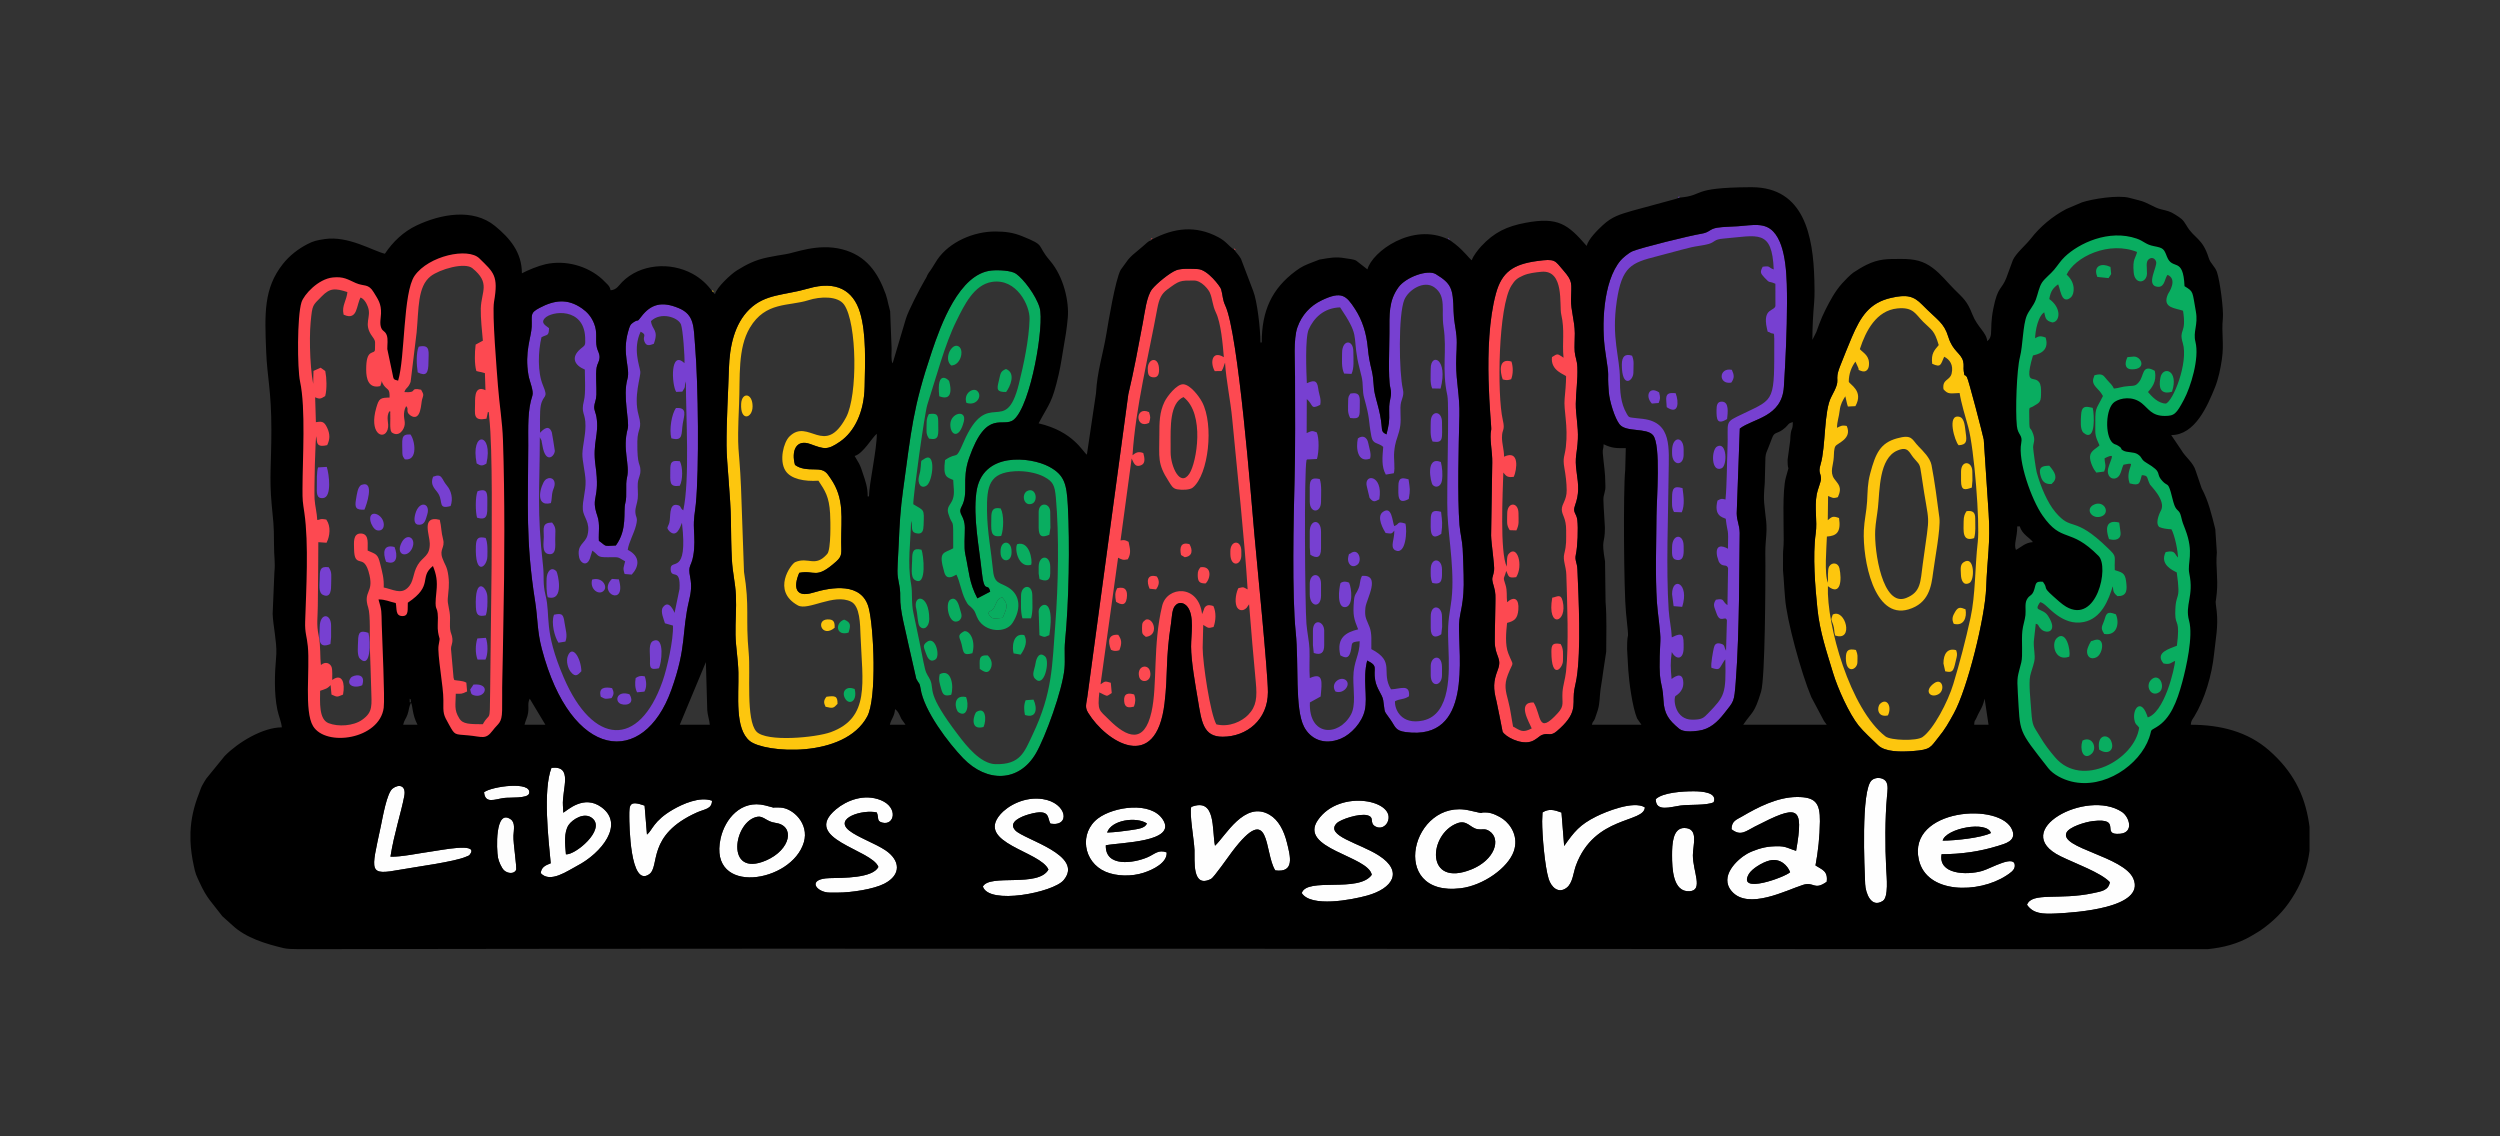 <?xml version="1.0" encoding="UTF-8"?>
<!DOCTYPE svg PUBLIC "-//W3C//DTD SVG 1.1//EN" "http://www.w3.org/Graphics/SVG/1.1/DTD/svg11.dtd">
<!-- Creator: CorelDRAW Standard 2021 (64-Bit Versión de evaluación) -->
<svg xmlns="http://www.w3.org/2000/svg" xml:space="preserve" width="110mm" height="50mm" version="1.1" style="shape-rendering:geometricPrecision; text-rendering:geometricPrecision; image-rendering:optimizeQuality; fill-rule:evenodd; clip-rule:evenodd"
viewBox="0 0 11000 5000"
 xmlns:xlink="http://www.w3.org/1999/xlink"
 xmlns:xodm="http://www.corel.com/coreldraw/odm/2003">
 <rect x="0" y="0" width="11000" height="5000" fill="#333333" stroke="none"/>
 <defs>
  <style type="text/css">
   <![CDATA[
    .str0 {stroke:#09AD60;stroke-width:7.62;stroke-miterlimit:22.926}
    .str1 {stroke:#FD4951;stroke-width:7.62;stroke-miterlimit:22.926}
    .fil6 {fill:black}
    .fil2 {fill:#09AD60}
    .fil0 {fill:#7740D1}
    .fil1 {fill:#FD4951}
    .fil3 {fill:#FDC60E}
    .fil4 {fill:#FDFDFD}
    .fil5 {fill:#FEFEFE}
   ]]>
  </style>
 </defs>
 <g id="Capa_x0020_1">
  <g id="_1177744187424">
   <polygon class="fil0" points="6372.67,1053.33 6378.41,1053.33 6373.63,1046.63 "/>
   <polygon class="fil1" points="5069.4,1053.33 5069.4,1047.59 5062.71,1052.37 "/>
   <path class="fil2" d="M4185.25 1608.09c45.3,-0.22 60.83,-79.02 26.39,-86.4 -27.8,-5.95 -59.12,58.28 -26.39,86.4z"/>
   <path class="fil1" d="M5270.01 2528.7c0.04,29.57 6.26,38.67 34.79,38.43 22.86,-22.25 28.71,-78.28 -22.67,-71.28 -7.25,9.24 -12.14,15.9 -12.12,32.85z"/>
   <path class="fil2 str0" d="M9215.35 2223.69c-37.9,17.49 -6.04,59.74 31.29,44.19 33.27,-13.86 7.78,-62.22 -31.29,-44.19z"/>
   <path class="fil2 str0" d="M9239.83 3295.95c33.37,21.89 61.63,3.36 45.55,-34.46 -11.47,-26.96 -54.81,-28.24 -45.55,34.46z"/>
   <path class="fil2 str0" d="M9467.44 2993.98c-24.32,24.12 -0.24,69.75 30.51,48.78 26.12,-17.81 2.11,-81.14 -30.51,-48.78z"/>
   <path class="fil0" d="M2068.84 3033.89c4.54,14.5 0.58,22.7 21.97,26.79 46.68,8.91 68.19,-55.21 -7.43,-48.56l-14.54 21.77z"/>
   <path class="fil0" d="M1593.67 3015.04c19.24,-57.23 -39.42,-46.45 -49.87,-32.96 -23.92,30.89 13.58,49.46 49.87,32.96z"/>
   <path class="fil3" d="M3632.5 3109.7c31.57,7.65 34.84,6.97 52.61,-12.66 0.95,-36.52 -12.6,-35.9 -48.53,-31.41 -13.05,15.88 -12.88,26.7 -4.08,44.07z"/>
   <path class="fil3" d="M3672.37 2762.22c1.26,-26.42 -4.76,-38.01 -32.11,-36.77 -52.15,2.37 -23.67,83.33 32.11,36.77z"/>
   <path class="fil0" d="M7268.31 1775.72l29.89 -2.63c7.31,-19.29 7.69,-22.49 2.04,-46.39 -44.94,-30.12 -62.51,17.3 -31.93,49.02z"/>
   <path class="fil0" d="M2690.52 3071.71c11.92,-17.07 11,-26.87 2.59,-43.88 -31.33,-6.45 -61.25,-2.91 -49.46,37.96 20.64,11.17 19.95,10.02 46.87,5.92z"/>
   <path class="fil2 str0" d="M9231.05 1214.96l44.7 4.61 9.44 -14.59 -2.76 -27.91c-35.12,-16.29 -68.02,-4.59 -51.38,37.89z"/>
   <path class="fil1" d="M5196.62 2442.09l16.22 9.71c34.6,-4.17 35.98,-31.26 20.64,-57.75 -37.59,-10.1 -44.22,14.35 -36.86,48.04z"/>
   <path class="fil0" d="M6132.85 2082.23c6.49,-23.4 -1.45,-62.03 1.66,-94.71 4.36,-45.64 11.24,-50.83 21.5,-88.95 10.71,-39.8 5.48,-63.29 5.9,-105.05 0.39,-37.95 18.67,-47.44 10.77,-80.89 -16.91,-71.59 -20.76,-328.63 6.39,-393.75 18.12,-43.47 85.93,-87.23 131.76,-54.83 55.06,38.93 29.87,102.26 40.61,172.82 16.34,107.35 -8.67,186.57 16.96,303.78 9.01,41.19 -4.04,421.66 0.58,523.52 5,109.95 35.5,268.58 14.52,396.58 -13.65,83.24 -13.42,105.56 -10.19,195.18 3.58,99.63 11.78,287.03 -111.29,314.21 -96.98,21.41 -126.37,-50.06 -124.05,-84.58 22.48,-12.36 38.13,-6.26 61.58,-22 5.59,-57.11 -41.52,-30.86 -79.22,-30.57 -46.37,-76.44 21.64,-120.91 -86.5,-176.86 -0.57,-33.9 3.24,-66.37 -7.3,-95.62 -12.83,-35.61 -24.01,-41.18 -18.48,-88.59 4.13,-35.4 70.47,-145.68 -15.38,-137.9 -12.39,25.12 -5.38,33.22 -16.15,57.91 -9.59,22 -16.79,21.46 -19.22,51.28 -5.22,64.03 -0.5,78.59 18.48,125.91 -51.33,12.62 -97.02,35.55 -78.35,114.31 19.25,10.53 36.48,17.6 45.17,-16.09 9.72,-37.7 -4.62,-41.77 40.05,-45.95 0,64.18 -27.44,85.62 -28.01,160.64 -0.42,54.53 11.92,121.54 -10.73,162.5 -54.31,98.22 -186.58,95.93 -180.39,-53.82l47.32 -26.15c5.83,-62.79 13.42,-108.84 -47.85,-80.98 -3.11,-42.58 0.29,-85.39 -1.27,-127.81 -1.22,-33.19 -10.23,-72.39 -13.45,-111.49 -6.45,-78.37 -10.73,-677.58 0.62,-720.76 10.45,-5.24 -0.43,-1.31 12.97,-2.33l32.73 -1.72c8.76,-29.29 10.59,-90.71 -0.95,-117.16 -21.96,-8.31 -20.89,-7.08 -44.36,3.2l0.56 -149.57c29.33,23.54 14.87,48.85 58.97,25.34 5.86,-26.05 -4.95,-42.24 -8.96,-73.81 -4.88,-38.42 -22.98,-33.07 -49.81,-21.26 -2.31,-50.07 -8.25,-199.8 8.32,-236.95 21.66,-48.56 64.81,-94.59 138.15,-96.91 84.25,125.93 56.19,116.22 76.14,227.27 4.31,23.97 12.56,51.68 18.71,79.15 7.77,34.75 2.19,60.61 10.9,92.01 27.7,99.89 16.97,89.39 31.68,168.95 6.88,37.26 29.11,26.05 52.21,46.38 -3.71,45.67 -8.41,87.27 11.45,122.09l35.25 -5.97zm-32.28 -171c-28.98,-13.96 -14.65,-16.42 -28.35,-85.88 -6.69,-33.9 -15.88,-61.31 -22.87,-92.32 -7.44,-32.96 -3.99,-61.88 -13.42,-101.72 -8.55,-36.11 -13.77,-59.35 -17.46,-99.89 -6,-66.07 -24.47,-122.75 -55.86,-171.22 -39.2,-60.52 -59.57,-81.13 -148.1,-38.34 -49.1,23.74 -86.62,63.73 -105.87,118.37 -18.46,52.39 -10.52,152.74 -10.52,215.88 0,152.8 1.92,306.69 -2.12,459.26 -4.35,163.92 -11.67,503.29 5.17,665.98 14.4,139.13 -4.85,336.43 36.74,416.63 26.08,50.29 84.64,84.16 161.95,51.99 44.72,-18.61 93.45,-70.95 105.36,-125.19 13.2,-60.13 -10.26,-136.72 10.34,-218.43 51.2,25.64 25.32,31.07 35.28,86.75 6.95,38.83 31.15,62.63 35.15,87.19 10.23,62.72 -1.89,38.18 32.54,87.03 21.42,30.38 20,47.58 66.51,53.85 296.15,39.93 230.81,-333.86 234.89,-474.61 1.58,-54.55 24.38,-86.27 20.03,-217.57 -1.16,-34.92 -1.88,-77.92 -4.17,-115.17 -2.12,-34.38 -11.13,-68.38 -13.96,-103.95 -9.75,-122.76 -3.7,-351.94 -0.45,-481.54 2.15,-85.74 -14.24,-143.49 -14.37,-229.63 -0.07,-39.34 5.23,-82.97 1.52,-120.78 -3.85,-39.35 -11.9,-66.68 -12.81,-108.66 -2.18,-100.64 -9.44,-121.21 -78.35,-163.24 -34.99,-21.34 -131.61,12.79 -164.36,58.31 -43.15,60 -39.53,117.81 -39.53,202.33 0,53.84 -6.29,195.98 3.76,238.34 9.9,41.77 -6.33,48.79 -4.92,100.33 1.51,55.38 -0.85,59.55 -11.75,105.9z"/>
   <path class="fil1" d="M4983.06 2003.24c13.45,-208.89 70.55,-436.53 108.94,-645.07 8.03,-43.6 18.6,-65.48 43.36,-83.84 54.73,-40.57 55.85,-40.1 117.77,-40.1 33.86,0 64.4,40.07 69.95,52.81 12.58,28.83 11.21,55.89 26.97,88.28 22.03,45.25 30.25,139.84 34.85,196.33 -51.99,-31.98 -61.55,23.5 -40.04,61.35l30.1 -0.49c9.25,-14.15 8.54,-21.13 15.26,-36.92 5.23,82.82 23.49,161.9 31.58,247.95 22.46,238.88 53.64,521.24 67.82,749.94 -21.76,-10.91 -14.13,-11.48 -40.61,-5.68 -8.43,14.62 -18.04,55.57 -7.83,80.59 7.13,17.44 26.68,23.39 43.67,6.33l11.17 -15.9c8.8,112.23 18.81,229.16 29.51,342.71 6.29,66.71 3.14,106.52 -33.94,144.3 -27.47,27.98 -82.45,55.34 -139.58,41.41 -26.62,-45.71 -60.28,-270.12 -60.28,-337.05l2.53 -100.62c21.44,12.1 18.57,16.75 45.39,9.19 10.32,-27.75 12.18,-64.32 -0.74,-92.1 -10.44,-3.12 -24.93,-8.55 -35.84,3.56 -5.02,5.58 -4.42,8.29 -7.18,15.18l-6.71 16.84c-16.19,-133.41 -154.46,-123.46 -175.56,-36.97 -41.63,170.7 -20.47,350.14 -47.09,467.85 -32.11,141.97 -107.74,112.48 -187.11,33.38 -43.8,-43.66 -50.83,-37.96 -42.45,-120.04l20.15 10.08c15.6,6.26 11.38,8.43 34.55,-7.22l-4.16 -45.15c-27.1,-7.9 -24.12,-7.31 -45.11,6.9l77.19 -557.13c17.25,8.59 21.91,11.82 42.79,7.05 15.85,-27.63 9.57,-46.09 3.39,-76.93 -15.49,-7.6 -16.14,-9.21 -35.35,-6.1l48.82 -360.68c7.93,13.77 12.26,42.35 42.44,29.4 20.29,-8.7 13.73,-35.27 8.85,-53.18 -22.12,-8.83 -33.12,-1.77 -47.47,9.74zm257.75 841.21c0,65.25 19.31,171.37 29.9,234.57 16.2,96.69 23.27,162.67 108.72,162.67 106.26,0 199.37,-74.96 199.37,-196.32 0,-85.28 -48.13,-567.33 -59.33,-692.2 -13.93,-155.22 -70.46,-885.1 -127.88,-1007.92 -13,-27.8 -10.77,-44.99 -18.68,-72.67 -3.2,-11.18 -58.95,-86.5 -102.08,-88.62 -26.56,-1.3 -71.74,-3.83 -94.53,4.74 -30.39,11.42 -88.52,60.29 -106.64,83.03 -24.57,30.81 -32.31,101.7 -41.14,148.45 -19.92,105.38 -39.32,211.81 -63.96,314.79l-180.12 1330.25c-5.09,35.42 -11.72,46.4 3.81,71.64 77.98,126.69 298.25,268.92 335.67,-41.74 15.93,-132.19 3.29,-188.55 28.46,-351.59 3.84,-24.89 3.87,-59.06 16.24,-75.89 17.09,-23.25 42.51,-16.25 57.05,3.23 29.73,39.82 15.14,119.84 15.14,173.58z"/>
   <path class="fil0" d="M7127.61 1667.59c0,-98.91 -38.25,-178.52 -13.81,-343.12 22.55,-151.84 63.97,-168.3 176.99,-196.83 50.34,-12.71 97.96,-26.87 149.91,-39.36 23.8,-5.73 56.59,-8.53 77.7,-14.91 29.46,-8.92 21.4,-20.06 65.59,-23.72 150.08,-12.43 213.1,-43.72 220.4,136.01 -26.78,-9.87 -12.45,-16.72 -48.46,-12.09 -12.57,23.49 -10.6,28.68 8.78,49.07 25.99,27.33 13.84,11.18 46.97,25.87l0.18 97.6c-3.83,23.54 -57.24,8.69 -37.77,97.47 5.54,25.29 2.1,11.84 14.02,19.84 14.66,9.85 18.64,-6.92 18.64,26.21 0,277.37 5.07,262.73 -134.45,329.48 -91.32,43.7 -65.79,26.63 -71.46,158.73 -2.91,67.77 -2.16,150.29 -8.64,220.12 -20.03,-5.46 -18.77,-3.33 -35.22,4.49 -16.74,66.43 20.3,73.14 36.37,80.15 8.32,72.64 12.3,31.76 9.65,131.79 -26.74,-15.29 -56.8,-18.47 -47.76,32.7 0.3,1.69 6.85,22.71 7.04,23.07 15.78,29.98 34.67,7.65 41.24,29.84l-2.69 162.77c-25.88,-17.74 -9.71,-31.42 -50.81,-24.02 -15.62,22.58 -6.28,32.9 2.07,58.36 16.56,50.54 40.06,7.91 46.36,32.52l-3.77 133.39c-10.59,-18.17 -3.27,-25.35 -23.52,-30.88 -21.32,-5.83 -27.4,5.48 -30.45,19.3 -3.29,14.96 -14.17,70.41 -10.22,87.02 39.58,12.74 32.48,4.41 55.31,-30.24l5.58 -7c3.77,151.71 -2.49,161.75 -75.23,236.93 -20.56,21.25 -27.67,28.5 -69.86,28.5 -75.33,0 -84.16,-86.9 -74.58,-104.06 0.51,-0.92 35.83,-17.46 34.93,-57.88 -1.34,-59.82 -49.33,-18.52 -51.66,-17.03 -4.18,-49.68 -6.03,-69.14 0.92,-118.71 20.33,36.97 52.1,33 52.1,-18.78 0,-53.55 0.73,-72.5 -52.06,-45.73 -1.41,-38.14 -11.1,-79.1 -13.75,-120.61 -11.98,-187.52 -1.98,-406.82 -0.26,-597.18 1.04,-114.9 15.51,-227.25 -111.38,-243.36 -67.88,-8.62 -60.67,-1.98 -73.61,-24.2 -26.22,-45.03 -29.33,-98.25 -29.33,-151.52zm527.51 218.15c57.67,-44.41 185.36,-49.79 193.97,-183.44 7.4,-114.88 13.65,-252.46 13.75,-367.46 0.09,-105.72 -0.37,-253.24 -60.48,-316.11 -38.53,-40.3 -90.11,-28.12 -155.07,-23.24 -29.27,2.2 -64.69,2.05 -91.52,6.41 -34.69,5.63 -32.46,20.55 -69.77,26.56 -49.65,8 -265.59,61.21 -302.97,77.04 -17.19,7.29 -43.43,29.95 -52.06,40.09 -79.35,93.17 -84.37,292.99 -67.71,400.72 21.82,141.01 7.02,69.53 15.47,178.76 3.14,40.58 26.39,115.72 47.4,142.06 28.87,36.22 118.67,13.56 147.29,47.97 35.3,42.46 15.6,282.43 15.11,355.27 -0.83,123.53 -5.85,259.97 1.87,379.53 3.16,48.99 17.17,133.08 15.2,169.47 -11.47,212.15 8.83,162.71 13.57,260.44 3,61.77 23.19,88.37 69.34,126.77 18.88,15.7 58.48,11.89 84.04,8.69 50.34,-6.29 84.48,-38.69 113.6,-75.87 43.6,-55.66 43.9,-47.99 51.07,-138.82 9.18,-116.14 12.23,-247.62 14.55,-368.54l2.89 -287.28c-0.83,-37.26 -12.26,-49.63 -13.13,-85.58l13.59 -373.44z"/>
   <path class="fil1" d="M6879.48 1574.02c-27.48,-18.18 -24.75,-19.63 -50.79,-2.85 -7.91,61.76 59.87,77.09 62.21,84.94 -0.59,34.51 -3.38,66.11 -6.52,98.43 -4.91,50.6 16.06,118.12 5.4,211.78 -4.84,42.61 -14.79,45.64 -6.44,93 5.58,31.68 9.73,63.47 10.08,97.33 0.45,44.68 -21.81,59.62 -21.51,85.2 0.29,25.44 19.49,36.96 19.14,91.6 -0.28,44.19 2.26,61.5 -8.15,102.53 -7.45,29.31 7.81,54.79 8.93,92.57 3.69,124.17 11.41,309.67 -1.29,426.36 -3.74,34.31 -13.79,61.35 -15.61,91.4 -2.8,46.31 9.33,58.29 -20.17,90.8 -91.25,100.55 -71.2,9.4 -107.14,-46.35 -75.1,-1.99 -17.76,89.07 -8.05,114.4 -40.26,20.34 -47.59,10.63 -82.07,-8.14 -7.37,-37.19 -10.74,-72.38 -21.01,-111.43 -11.99,-45.58 -19.25,-71.56 -1.89,-116.56 26.11,-67.68 27.04,-28.84 1.43,-95.3 -14.12,-36.63 -9.43,-91.24 -4.91,-132.91 33.85,-8.64 46.33,-20.06 49.59,-57.86 4.14,-48.13 -17.84,-61.54 -49.54,-33.18 -3,-28.2 1.19,-49.88 -6.54,-75.05 -12.19,-39.67 -8.71,-21.13 2.92,-62.66 11.55,24.15 7.45,32.66 43.67,27.48 32.36,-51.22 4.67,-145.36 -33.17,-102.33 -10.18,11.58 -6.17,39.27 -8.44,56.02 -30.63,-63.5 -17.61,-326.14 -14.97,-414.05 12.54,15.57 17.8,23.04 46.16,18.73 13.5,-30.83 26.66,-121.07 -42.9,-88.46 -0.2,-31.16 -8.99,-55.35 -9.19,-83.67 -0.29,-40.65 14.87,-28.72 3.52,-78.16 -25.72,-112.1 -20.09,-499.06 38.15,-591.13 15.28,-24.16 24.63,-32.42 52.79,-44.71 22.14,-9.67 51.99,-13.38 78.78,-15.95 102.61,-9.83 78.45,148.42 87.34,186.82 16.54,71.5 3.52,122.75 10.19,191.36zm-116.9 -425.4c-103.93,14.35 -154.62,48.09 -180.47,143 -62.04,227.78 -17.5,584.7 -20.77,598.5 -8.92,37.77 5.89,98.13 4.58,144.87l-5.05 321.53c0.75,36.54 16.08,133.53 13.06,153.74 -5.62,37.72 -14.41,25.17 -0.77,70.72 8.52,28.46 6.7,42.89 6.57,74.01 -0.24,55.19 -2.82,112.5 -2.71,166.64 0.14,67.98 33.49,72.8 13.31,125.36 -20.46,53.3 -20.08,81.95 -5.63,138.83 3.96,15.64 26.75,133.59 26.81,133.68 12.16,21.67 75.77,56.44 121.98,44.24 24.12,-6.37 37.95,-24.62 51.04,-29.87 28.88,-11.58 36.44,7.76 64.67,-16.09 90.62,-76.55 71.36,-113.32 75.69,-166.2 1.85,-22.61 8.47,-43.93 12.31,-68.06 19.94,-125.06 8.92,-350.76 3.39,-478.02 -1.38,-31.67 -12.59,-39.91 -7.01,-64.59 7.92,-35 10.98,-116.1 6.61,-152.97 -3.57,-30.09 -21.41,-32.39 -10.43,-62.92 19.08,-53.03 16.09,-86.57 7.51,-147.02 -9.95,-70.04 2.14,-78.24 5.34,-146.28 2.53,-53.57 -9.71,-107.23 -9.18,-155.05 0.58,-52.92 9.19,-103.06 6.96,-161.02 -1.2,-31.36 -9.54,-42.66 -11.79,-68.57 -1.97,-22.76 0.86,-56.02 0.56,-80.52 -0.71,-57.26 -17.61,-99.99 -16.67,-148.98 1.39,-73.24 9.08,-78.24 -33.47,-127.5 -38.82,-44.95 -34.23,-52.81 -116.44,-41.46z"/>
   <path class="fil4" d="M2191.32 3774.45c3.15,16.18 15.91,45.61 27.02,55.39 15.96,14.05 42.65,16.27 52.15,-1.1 5.15,-9.42 -13.03,-118.14 -11.26,-151.92 1.38,-26.44 8.67,-57.33 -12.03,-71.81 -69.54,-48.68 -62.95,133.16 -55.88,169.44z"/>
   <path class="fil0" d="M6096.69 2345.29c26.33,2.66 25.9,5.45 38.31,-10.62 0.75,40.51 -19,70.2 2.19,85.75 49.65,26.69 54.66,-86.99 46.9,-116.42 -40.05,-12.92 -23.97,2.25 -49.71,10.78 -8.77,-23.89 -10.12,-89.67 -49.11,-62.71 -31.44,21.74 2.89,79.45 11.42,93.22z"/>
   <path class="fil4" d="M2129.9 3485.78c4.32,52.15 46.64,31.18 87.08,25.4 23.68,-3.38 105,3.11 111.08,-19.74 14.93,-56.15 -164.38,-31.66 -198.16,-5.66z"/>
   <path class="fil0" d="M1399.33 2056.65c-6.37,22.93 -4.98,54.38 -5.17,81.93 -0.18,27.65 -3.91,57.41 28.8,52.72 37.1,-5.33 25.56,-103.57 14.87,-136.96l-38.5 2.31z"/>
   <path class="fil2" d="M4570.12 2253.15l0 68.89c0,43.32 19.01,42.7 46.99,30.66l4.71 -30.55 -0.8 -69c0,-41.93 -50.9,-46.05 -50.9,0z"/>
   <path class="fil0" d="M2429.14 2299.12c-45.06,0.76 -36.63,24.96 -36.44,63.01 0.11,24.12 -9.69,69.75 19.53,75.45 36.8,7.18 30.83,-36.67 30.72,-63.74 -0.17,-42.61 6.2,-49.8 -13.81,-74.72z"/>
   <path class="fil0" d="M2953.94 1928.55c53.67,15.01 43.23,-21.19 50.16,-64.16 6,-37.2 21.93,-72.97 -29.96,-69.03 -18.73,25.97 -30.26,94.25 -20.2,133.19z"/>
   <path class="fil2" d="M4570.12 2689.44l3.45 105.62c24.1,9.47 20.19,9.43 43.49,-0.39 27.76,-177.47 -46.94,-138.04 -46.94,-105.23z"/>
   <path class="fil2" d="M4054.49 2418.73c-37.27,-9.09 -41.19,8.2 -41.08,46.46 0.08,24.43 -8.89,73.48 11.56,86.43 55.84,35.34 37.74,-116.76 29.52,-132.89z"/>
   <path class="fil0" d="M5776.87 2775.56l0 63.14 3.63 34.33c30.77,10.67 46.01,0.57 46.01,-34.33l0 -63.14c0,-43.49 -49.64,-56.61 -49.64,0z"/>
   <path class="fil2" d="M4067.05 2019c-17.77,11.71 -12.65,3.28 -15.53,32.56 -2.51,25.57 -1.63,18.24 -7.98,43.85 -8.39,33.83 10.64,58.27 34.75,40.12 26.25,-19.76 41.54,-151.33 -11.24,-116.53z"/>
   <path class="fil0" d="M2437.67 2704.79c-13.56,35.16 2.43,98.33 19.72,123.17l30.54 -5.06c10.09,-28.1 0.85,-50.06 -3.74,-81.8 -5.19,-35.93 -8.7,-45.06 -46.52,-36.31z"/>
   <path class="fil0" d="M2410.02 2627.79c76.06,21.27 43.5,-108.41 38.28,-113.89 -23.03,-24.18 -42.23,2.35 -43.2,31.49 -0.89,26.98 -1.27,61.48 4.92,82.4z"/>
   <path class="fil3" d="M8618.01 1959.06c35.7,-2.09 36.5,-17.98 31.36,-52.95 -3.79,-25.86 -4.39,-66.05 -27.53,-72.01 -57.16,-14.74 -20.65,108.92 -3.83,124.96z"/>
   <path class="fil0" d="M1456.77 2752.59c0,-54.11 -48.73,-57.68 -50,5.27 -0.93,46.06 -12.07,100.48 47.08,75.88l2.92 -29.48 0 -51.67z"/>
   <path class="fil0" d="M1445.99 2495.73c-38.81,-5.35 -39.04,14.34 -39.19,49.86 -0.1,23.09 -7.58,62.36 14.99,72.34 34.73,15.35 35.34,-25.7 35.3,-48.71 -0.07,-36.14 4.98,-51.16 -11.1,-73.49z"/>
   <path class="fil2" d="M4361.76 2276.11c0,55.62 -7.7,91.36 43.55,81.84 11.15,-29.7 12.57,-93.22 -2.19,-120.6 -32.24,-6.83 -41.36,6.92 -41.36,38.76z"/>
   <path class="fil0" d="M1842.32 1525.25c-11.62,25.94 -9.82,80.82 -4.39,113.19 38.08,18.92 47.24,3.23 47.29,-45.27 0.04,-44.65 10.74,-79.29 -42.9,-67.92z"/>
   <path class="fil3" d="M8640.04 2293.33c0,40.89 -8.31,92.33 46.14,74.47 7.58,-27.31 4.81,-54.28 4.81,-85.95 0,-27.49 -9.86,-36.07 -38.02,-32.89 -7.66,11.39 -12.93,22.31 -12.93,44.37z"/>
   <path class="fil0" d="M2898.98 2940.55c10.93,-16.33 28.32,-143.08 -24.28,-120.79 -22.04,9.34 -14.47,51.22 -14.67,76.7 -0.3,38.96 -4.17,53.11 38.95,44.09z"/>
   <path class="fil0" d="M2423.76 2213.66c4.2,-14.22 3.19,-23.41 5.53,-40.18 2.75,-19.72 8.33,-23.91 10.57,-37.07 5.52,-32.45 -23.97,-42.36 -41.94,-23.21 -16.96,18.07 -49.36,119.4 25.84,100.46z"/>
   <path class="fil2" d="M4077.23 1857.04c0,41.47 -4.79,50.47 10.73,73.05 47.46,8.78 40.22,-16.38 40.22,-73.05 0,-33.55 -6.4,-39.88 -41.46,-34.97 -4.45,9.77 -9.49,18.62 -9.49,34.97z"/>
   <path class="fil0" d="M5931.84 1765.18c0,38.15 -3.97,47.48 8.86,73.93 44.85,6.27 41.95,-8.07 42.37,-50.89 0.38,-39.17 4.91,-64.51 -41.01,-56.74 -7.45,11.83 -10.22,13.14 -10.22,33.7z"/>
   <path class="fil0" d="M2949.23 2069.44c0,51.08 -5.91,74.99 41.75,67.88 13.99,-26.03 13.72,-81.26 0.61,-107.7 -36.93,-5.1 -42.36,2.71 -42.36,39.82z"/>
   <path class="fil2" d="M4554.32 2986.47c40.84,43.62 65.85,-77.31 44.8,-97.3 -25.63,-24.35 -39.21,5.86 -42.5,28.56 -4.01,27.62 -19.41,51.14 -2.3,68.74z"/>
   <path class="fil0" d="M5898.32 2565.32c-7.18,24.84 -16.91,108.4 20.07,106.12 37.09,-2.3 29.36,-82.64 17.52,-107.77 -12.09,-4.86 -23.34,-7.56 -37.59,1.65z"/>
   <path class="fil0" d="M1603.35 2242.59c7.88,-15.88 47.41,-129.21 -11.39,-109.62 -18.2,6.06 -21.79,42.65 -25.48,63.86 -6.53,37.5 -0.72,47.32 36.87,45.76z"/>
   <path class="fil1" d="M6826.12 2867.41c0,129.22 50.9,72.07 50.9,40.18 0,-30.55 3.44,-51.99 -10.37,-73.97 -33.49,-6.12 -40.53,1.72 -40.53,33.79z"/>
   <path class="fil1" d="M6631.75 2258.89c0,38.62 -4.44,50.07 11.19,73.97l29.26 0.89c12.92,-28.12 9.19,-37.63 9.19,-74.86 0,-52.07 -49.64,-51.25 -49.64,0z"/>
   <path class="fil0" d="M7136.06 1604.44c0,107.21 50.92,72.58 50.92,34.45 0,-37.05 3.99,-48.55 -5.83,-73.71 -30.49,-10.35 -45.09,3.11 -45.09,39.26z"/>
   <path class="fil0" d="M1770.43 1994.81c0,12.9 5.62,18.99 10.99,26.29 58.77,8.41 44.74,-84.9 24.26,-109.62 -43.96,-1.54 -35.25,20.04 -35.25,83.33z"/>
   <path class="fil3" d="M8064.07 2704.09c-9.04,27.38 -7.23,17.79 1.25,42.72 7.77,22.82 3.46,30.09 9.19,49.2 84.78,28.95 45.04,-120.86 -10.44,-91.92z"/>
   <path class="fil0" d="M2558.08 2953.52c-1.73,-59.33 -39.97,-118.32 -59.58,-67.37 -9.1,23.63 1.14,56.07 13.11,70.65 21.8,26.56 32.61,10.43 46.47,-3.28z"/>
   <path class="fil0" d="M5974.56 1929.16c-9.09,42.46 -1.82,108.9 53.82,88.82 6.33,-21.23 -3.26,-43.33 -8,-68.17 -5.27,-27.67 -25.25,-36.16 -45.82,-20.65z"/>
   <path class="fil2" d="M4278.49 2874.12c14.92,-52.13 -9.24,-99.71 -35.65,-96.95 -35.07,18.61 -19.37,26.21 -12.01,56.94 8.35,34.82 5.44,52.6 47.66,40.01z"/>
   <path class="fil2" d="M4537.45 2484.83c5.79,-18.82 -7.02,-106.81 -62.02,-90.43 -12.98,25.12 7.69,108.1 62.02,90.43z"/>
   <path class="fil0" d="M6026.05 2190.68c17.04,20.6 22.4,16.93 42.81,6.35 19.21,-110.95 -73.45,-116.23 -53.77,-52.1l10.96 45.75z"/>
   <path class="fil2" d="M4426.86 1724.8c18.16,-23.9 44.38,-83.79 -0.48,-101.1 -26.38,10.51 -23.57,20.95 -31.74,52.99 -9.41,36.95 -9.06,48.52 32.22,48.11z"/>
   <path class="fil1" d="M6829.81 2629.8c-24.44,140.16 68.84,109.92 45.93,15.15 -8.53,-35.3 -25.51,-17.91 -45.93,-15.15z"/>
   <path class="fil2" d="M4220.17 2730.76c18.09,-17.22 9.41,-28.28 1.06,-59.64 -5.62,-21.06 -17.88,-47.43 -40.61,-32.31 -23.48,15.61 -6.1,118.91 39.55,91.95z"/>
   <path class="fil2" d="M4134.89 2966.33c-6.49,25.86 0.02,41.54 6.73,66.12 7.27,26.65 16.26,31.73 43.58,24.7 12.28,-35.26 1.87,-118.05 -50.31,-90.82z"/>
   <path class="fil3" d="M8551.17 2919.08l7.82 34.82c39.33,8.88 36.61,-7.48 50.05,-61.07 3.51,-14.02 1.5,-21.53 -2.09,-32.07 -37.38,-10.53 -55.78,15.51 -55.78,58.32z"/>
   <path class="fil0" d="M7555.42 1964.39c-26.27,13.83 -27.14,116.29 19.45,96.16 26.12,-11.29 24.01,-119.03 -19.45,-96.16z"/>
   <path class="fil3" d="M8647.07 2469.96c-23.89,10.62 -20.23,28.44 -18.98,59.14 0.95,23.55 10.49,49.45 37,36.19 24.32,-12.17 22.73,-113.42 -18.02,-95.33z"/>
   <path class="fil2" d="M4570.12 2494.26l0 28.7 3.67 24.8c23.59,10.05 47.23,11.76 47.23,-24.8l0 -28.7c0,-55.07 -50.9,-53.53 -50.9,0z"/>
   <path class="fil0" d="M6152.88 2138.33c0,37.35 -6.65,86.4 45.7,57.09 7.15,-42.64 5.28,-41.63 -0.91,-86.26 -29.76,-8.69 -44.79,-7.96 -44.79,29.17z"/>
   <path class="fil0" d="M6295.15 2505.74c0,22.58 -1.54,39.06 7.02,58.94 47.02,12.35 42.63,-20.75 42.63,-58.94 0,-51.1 -49.65,-55.12 -49.65,0z"/>
   <path class="fil2 str0" d="M9261.23 2785.89c49.51,7.86 61.02,-43.4 45.68,-79.88 -35.82,-13.49 -35.28,-3.98 -45.04,26.32 -7.67,23.83 -17.87,29.34 -0.64,53.56z"/>
   <path class="fil2 str0" d="M9101.4 2886.57c5.85,-25.04 -14,-113.83 -50.57,-74.29 -19.76,21.37 -6.44,93.55 50.57,74.29z"/>
   <path class="fil2" d="M4181.4 1868.52c0.1,48.15 40.06,65.02 59.53,-14.38 13.19,-53.77 -59.63,-38.29 -59.53,14.38z"/>
   <path class="fil0" d="M1879.66 2264.63c16.56,-51.96 -35.91,-64.64 -52.29,-3.41 -6.64,24.83 -6.73,50.06 20.5,47.65 21.91,-1.93 25.36,-24.04 31.79,-44.24z"/>
   <path class="fil2 str0" d="M9553.79 1720.41c27.99,-88.07 -35.15,-106.7 -44.4,-57.26 -8.15,43.63 1.22,69.17 44.4,57.26z"/>
   <path class="fil2" d="M4459.86 2874.89l31.17 5.5c20.84,-29.91 30.63,-59.89 15.69,-86.02 -52.6,-11.66 -53.98,58.37 -46.86,80.52z"/>
   <path class="fil2" d="M4079.28 2823.81c-21.86,15.71 -14.2,24.45 -5.2,50.98 5.87,17.31 17.11,42.94 41.96,26.77 22,-14.32 0.71,-104.67 -36.76,-77.75z"/>
   <path class="fil3" d="M8121.8 2896.11c0,72.16 50.9,50.87 50.9,17.22 0,-30.15 2.65,-29.77 -6.61,-53.45 -31.75,-6.21 -44.29,-1.01 -44.29,36.23z"/>
   <path class="fil3" d="M3311.38 1788.15c0,-59.8 -47.56,-63.75 -50.33,-11.57 -4.23,80.03 50.33,64.32 50.33,11.57z"/>
   <path class="fil0" d="M7552.68 1805.37c0,37.29 1.09,66.55 46.58,38.37 2.91,-27.91 9.4,-74.38 -21.48,-76.45 -21.84,-1.47 -25.1,15.74 -25.1,38.08z"/>
   <path class="fil1" d="M5413.56 2425.37l0 11.48c0,59.52 48.37,53.27 48.37,5.74l0 -17.22c0,-52.12 -48.37,-48.6 -48.37,0z"/>
   <path class="fil0" d="M1814.17 2410.63c18.92,-44.92 -26.65,-71.1 -49.84,-17.59 -22.53,51.96 30.63,63.22 49.84,17.59z"/>
   <path class="fil2 str0" d="M9025.14 2126.09c26.79,-22.92 13.82,-45.3 -10.06,-73.1 -27.66,0.94 -41.82,4.68 -33.68,36.09 6.65,25.69 16.43,37.72 43.74,37.01z"/>
   <path class="fil2 str0" d="M9216.25 2820.6c-21.48,8.26 -7.39,-4.18 -20.39,16.82 -2.38,3.85 -8.39,19.71 -8.86,25.28 -1.89,22.41 12.11,37.75 35.74,25.85 26.13,-13.15 37.01,-84.67 -6.49,-67.95z"/>
   <path class="fil3" d="M8596.58 2744.8c45.08,11.45 58.29,-28.62 51.76,-63.85 -23.06,-9.64 -32.55,-10.87 -45.59,10.77 -11.52,19.11 -16.25,32.92 -6.17,53.08z"/>
   <path class="fil0" d="M1660.04 2333.71c22.11,4.13 31.74,-12.87 27.95,-33.25 -7.95,-42.74 -68.53,-59.96 -57.97,-7.13 2.37,11.84 14.75,37.53 30.02,40.38z"/>
   <path class="fil0" d="M2692.52 2547.18c-65.24,64.23 65.95,124 30.42,2.07l-30.42 -2.07z"/>
   <path class="fil1" d="M5024.87 2764.07c0,27.6 2.14,25.77 16.93,38.23 59.5,-6.65 34.5,-86.03 0.19,-76.31 -14.15,11.14 -17.12,12.21 -17.12,38.08z"/>
   <path class="fil2" d="M4311.02 2943.48c17.39,11.24 35.06,23.84 47.36,-0.58 12.16,-24.16 1.01,-46.44 -12.37,-59.04 -42.54,-3.03 -35.15,19.71 -34.99,59.62z"/>
   <path class="fil0" d="M1735.9 2406.86c-50.15,-13.34 -51.53,25.88 -37.34,64.8 50.08,18.53 51.91,-29.12 37.34,-64.8z"/>
   <path class="fil2" d="M4250.77 3066.93c-61.88,-12.75 -47.71,57.68 -33.05,67.32 38.65,25.39 46.67,-33.7 33.05,-67.32z"/>
   <path class="fil0" d="M7331.69 1765.18l1.87 26.36c53.16,36.09 54.12,-22.72 39.29,-61.5 -31.3,-2.7 -44.26,0.64 -41.16,35.14z"/>
   <path class="fil1" d="M4910.57 2647.75c18.94,12.27 41.92,20.61 47.14,-15.32 5.26,-36.13 -6.96,-52.82 -42.08,-44.42 -10.74,21 -9.58,33.48 -5.06,59.74z"/>
   <path class="fil1" d="M5050.26 1621.66c0,22.45 1.98,35.12 20.59,38.16 22.17,3.62 29.07,-10.66 29.07,-32.41 0,-62.51 -49.66,-51.55 -49.66,-5.75z"/>
   <path class="fil1" d="M4888.35 2859c12.02,6.34 22.69,6.51 36.82,2.06 12.4,-31.3 10.06,-46.74 -4.93,-67.85 -44.51,-3.85 -46.63,29.5 -31.89,65.79z"/>
   <path class="fil2" d="M4512.98 3080.93c-8.66,19.36 -7.7,43.27 -3.18,64.96 53.48,17.34 54.57,-32.42 37.53,-67.54l-34.35 2.58z"/>
   <path class="fil2" d="M4402.45 2425.37l0 5.74c0,45.35 48.34,45.65 48.34,0l0 -5.74c0,-49.45 -48.34,-50.97 -48.34,0z"/>
   <path class="fil0" d="M2796.95 2983.17c-3.78,23.76 -3.18,44.94 6.27,63.03l32.02 -3c11.48,-19.52 9.14,-46.29 1.47,-67.39 -19.08,-3.92 -27.1,-0.37 -39.76,7.36z"/>
   <path class="fil2" d="M4252.38 1772.69c45.78,15.07 71.67,-31.73 47.03,-52.86 -18.14,-15.57 -61.4,11.22 -47.03,52.86z"/>
   <path class="fil0" d="M5875.96 3042.71c37.77,13.13 70.16,-32.23 44.73,-50.9 -23.54,-17.3 -68.75,13.93 -44.73,50.9z"/>
   <path class="fil3" d="M8510.03 3006.3c-46.95,33.64 -16.46,67.23 18.55,48.53 31.68,-16.91 18.38,-74.99 -18.55,-48.53z"/>
   <path class="fil0" d="M2605.25 2550.27c-11.51,43.95 32.25,72.27 52.59,47.38 16.26,-19.91 -9.96,-60.47 -52.59,-47.38z"/>
   <path class="fil1" d="M5011.94 2976.48c7.08,33.26 59.73,25 48.26,-22.9 -8.19,-34.25 -58.47,-25.05 -48.26,22.9z"/>
   <path class="fil0" d="M5941.58 2435.32c-6.73,5.25 -4.46,-5.3 -9.22,14.59 -6.29,26.33 13.24,54.1 39.88,34.88 22.99,-16.58 5.86,-77.99 -30.66,-49.47z"/>
   <path class="fil2" d="M4523.1 2158.86c-30.81,11.57 -20.68,69.62 16.06,58.1 30.36,-9.51 20.2,-71.72 -16.06,-58.1z"/>
   <path class="fil2 str0" d="M9166.14 3261.24c-11.69,34.59 2.59,82.36 34.75,52.12 22.63,-21.28 3.5,-70.8 -34.75,-52.12z"/>
   <path class="fil1" d="M4990.3 3055.7c-25.73,-7.81 -46.89,-5.56 -44.01,29.76 2.44,29.74 20.48,29.42 43.01,23.54 7.03,-18.05 8.09,-34.9 1,-53.3z"/>
   <path class="fil2" d="M3760.55 3031.7c-39.39,-16.36 -59.64,14 -41.12,43.36 18.39,29.17 54.3,9.3 41.12,-43.36z"/>
   <path class="fil0" d="M2769.56 3054.75c-51.27,-16.28 -64.07,23.06 -44.66,38.73 17.22,13.9 74.33,10.16 44.66,-38.73z"/>
   <path class="fil0" d="M7617.58 1683.46c14.53,-20.37 13.09,-33.3 2.53,-56.21 -57.84,-11.93 -60.86,66.27 -2.53,56.21z"/>
   <path class="fil3" d="M8306.74 3147.82c19.28,-38.79 -4.45,-79.36 -33.99,-51.42 -15.08,14.27 -14.13,62.07 33.99,51.42z"/>
   <path class="fil2 str0" d="M9381.1 1621.28c61.83,0 34.68,-51.76 5.74,-48.42l-23.59 2.19c-7.62,17.08 -15.31,46.23 17.85,46.23z"/>
   <path class="fil1" d="M5055.96 1860.79c6.62,-23.2 6.81,-24.32 -0.23,-47.45 -63.51,-29.25 -60.89,77.17 0.23,47.45z"/>
   <path class="fil2" d="M3733.54 2783.44c9.84,-31.51 11.21,-44.52 -19.07,-57.16 -42.18,14.77 -35.85,74.32 19.07,57.16z"/>
   <path class="fil1" d="M5058.22 2590.34l28.29 3.01c14.64,-19.34 16.36,-37.49 3.67,-56.72 -46.07,-13.6 -44.87,25.4 -31.96,53.71z"/>
   <path class="fil1 str1" d="M1774.32 1729.09c6.37,-27.34 18.52,-21.23 28.66,-49.7l26.31 -216.42c10.06,-105.12 3.19,-203.79 63.4,-250.65 39.65,-30.86 152.3,-64.44 188.17,-35.29 82.95,67.39 40.51,106.2 38.44,180.53 -1.14,40.89 5.79,104.23 9.33,143.55l-32.3 17.56c-4.12,32.93 -4.98,83.49 2.81,110.88 7.97,2.62 11.24,2.16 19.34,4.1l18.88 5.18 2.73 84.57c-45.43,-26.08 -46.13,16.06 -46.04,53.19 0.1,46.88 -9.34,71.6 43.19,62.5l6.74 -31.82c14.73,4.9 9.62,3.46 12.42,28.5 16.17,144.29 10.36,518.72 10.36,664.23l-6.36 545.37c-1.15,146.17 -1.15,84.63 -33.71,145.06 -60.44,-0.63 -91.4,0.68 -108.9,-27.25 -25.35,-40.46 -16.21,-62.34 -16.1,-114.53 29.62,-0.05 27.54,1.84 49.55,-8.62l-2.94 -33.99c-14.4,-7.44 -34.14,-6.79 -51.29,-10.26 -1.85,-3.66 -1.64,-0.1 -5.11,-12.49l-11.31 -127.34c0.3,-20.7 7.81,-22.46 6.1,-45.6 -1.26,-16.95 -7.86,-22.23 -9.95,-41.26 -1.68,-15.32 -0.16,-35.19 -0.34,-51.06 -0.4,-34.95 -12.08,-58.7 -10.05,-83.8 2.8,-34.41 7.91,-59.54 2.8,-99.26 -5.58,-43.37 -15.07,-46.36 -26.3,-78.07 -14.45,-40.83 12.36,-48.23 3.05,-82.89 -8.77,-32.64 -7.6,-57.66 -14.08,-83.54 -73.82,-18.54 -37.63,61.99 -37,100.52 0.98,58.93 -31.79,60.4 -53.26,96.34 -23.93,40.09 -15.2,74.41 -46.4,103.05 -32.44,29.78 -66.61,6.49 -110.77,-2.42 2.17,-42.81 -5.82,-66.94 -14.84,-104.54 -10.96,-45.64 -16.64,-40.53 -55.73,-58.5 -1.5,-28.71 8.39,-71.24 -24.15,-73.57 -33.18,-2.37 -28.31,35.34 -28.02,62.78 1.02,93.57 43.07,6.81 67.8,115.4 18.6,81.66 -28.93,71.97 -5.61,143.16 10.71,32.71 6.08,134.19 7.41,177.5 1.89,61.52 4.3,116.15 5.78,177.96 1.81,76.12 9.52,106.47 -42.06,142.59 -39.44,27.62 -107.14,31.95 -150.72,14.78 -46.74,-18.42 -39.56,-97.69 -39.56,-148.73 26.28,-9.47 33.7,-7.89 52.85,-31.52l4.63 48.15c23.17,10.01 18.12,10.4 43.76,0.09 8.44,-45.23 -1.97,-93.49 -47.74,-53.55 -1.4,-16.83 2.77,-54.07 -4.02,-66.52 -8.98,-16.47 -29.78,-17.97 -44.96,1.48 -6.6,-48.54 -0.52,-88.67 -11.22,-139.63 -9.91,-47.25 -3.74,-79.33 -3.46,-128.75 0.53,-95.48 2.54,-190.76 2.31,-285.01l37.71 2.64c13.18,-26.85 17.53,-67.3 -1.06,-94.57 -29.41,-5.41 -20.52,2.33 -41.08,2.11 -1.7,-36.42 -9.82,-62.26 -12.1,-95.85 -2.3,-33.95 2.83,-277.95 8.94,-290.6 17.63,30.37 -6.86,61.93 47.74,50.09 10.22,-22.17 12.29,-42.9 -0.57,-70.73 -13.82,-29.86 -22.05,-26.51 -50.19,-22.65l-3.6 -119.48c23.82,9.58 24.25,10.82 44.91,-2.14 7.42,-28.8 6.07,-76.5 0.24,-105.54l-17.38 -12.48 -27.37 12.26 -1.85 84.33c-20.2,-66.56 -25.53,-222.63 -18.18,-300.65 7.63,-80.91 8.41,-74.83 50.18,-117.21 37.04,-37.59 60.52,-38.18 119.63,-18.51 -3.69,42 -25.71,62.42 -17.61,99.27 56.24,25.14 47.73,-40.01 69.25,-77.19 19.52,4.77 31.81,27.82 37.85,44.29 17.91,48.82 -22.01,74.43 19.12,129.66 17.66,23.72 12.13,25.84 12.13,62.71 -6.43,25.84 -39.1,-9.54 -38.49,86.21 0.25,38.8 9.71,78.05 55.4,68.07 14.79,-35.22 -5.71,-42.15 0.11,-57.45 12.06,18.93 6.81,34.2 20.88,54.53 15.83,22.88 28.82,12.1 26.32,60.58 -43.31,0.33 -46.64,1.98 -58.24,41.36 -32.19,109.27 28.09,139.08 42.28,94.7 8.89,-27.78 -10.71,-49.15 8.95,-83.98 19.06,6.19 8.39,-1.89 10.26,18.89 1.6,17.83 -3.6,65.96 5.02,75.5 29.27,21.02 49.15,-13.65 50.96,-32.23 1.9,-19.5 -8.84,-34.97 0.54,-68.45l7.86 -18.21c23.84,17.67 -0.84,27.3 22.29,43.71 41.25,29.27 40.92,-50.61 45.51,-66.47 6.74,-23.24 8.26,-18.89 -2.75,-39.9 -50.84,-10.36 -2.95,15.59 -76.13,10.94zm-22.56 -54.27c-23.28,-5.76 -19.13,-5.19 -25.61,-34.45l-21.99 -104.51c-0.26,-19.17 3.75,-42.97 -2.18,-60.26 -6.71,-19.59 -18.16,-16.36 -24.81,-33.47 -7.27,-18.69 -1.57,-41.88 -0.71,-61.77 1.94,-44.88 -13.91,-63.97 -31.96,-94.1 -23.96,-40.01 -41.88,-24.68 -79.32,-41.09 -35.51,-15.56 -52.39,-29.23 -100.66,-24.38 -64.65,6.51 -127.29,75.62 -137.95,109.08 -19.52,61.26 -18.73,291.09 -6.32,348.78 25.42,118.15 10.99,339.97 10.71,471.35 -0.12,54.43 0.76,54.98 8.26,106.62 19.68,135.43 8.01,337.88 3.46,478.78 -1.62,50.05 7.63,64.04 11.85,108.79 9.55,101.36 -16.73,285.33 22.92,350.65 56.34,92.82 292.62,58.19 310.88,-80.65 5.61,-42.65 -6.68,-291.2 -8.72,-367.35 -1.6,-59.92 0.85,-58.26 -14.24,-109.27 30.01,-0.43 47.16,9.61 76,15.8 5.25,26.01 -2.05,55.8 27.62,57.26 31.7,1.57 23.37,-31.33 25.38,-58.73 115.78,-77.46 46.62,-110.34 110.53,-161.53 14.79,36.82 20.37,65.34 15.45,111.19 -10.94,102.02 5.32,53.48 6.42,116.37 0.37,21.12 -2.6,42.69 0.74,63.25 6.51,40.03 9.95,15 2.2,58.96 -6.38,36.23 21.92,185.54 21.08,239.66 -0.98,62.82 -0.18,63.69 24.79,108.43 27,48.4 23,41.79 85.19,47.45 60.64,5.52 75.67,20.4 106.6,-20.81 25.74,-34.29 40.61,-31.1 41.94,-88.79 1.01,-44.05 -0.52,-88.47 0.78,-132.62 2.46,-83.11 2.98,-172.14 4.82,-258.09 5.22,-243.34 6.57,-552.23 -1.82,-798.08 -2.86,-83.85 -15.61,-154.33 -22.02,-238.7 -4.59,-60.5 -26.34,-319.05 -17.32,-370.57 20.33,-116.07 -1.67,-129.33 -64.43,-191.07 -50.16,-49.33 -223.19,-11.59 -284.86,76.09 -51.61,73.39 -41.72,360.45 -72.7,461.78z"/>
   <path class="fil2 str0" d="M9442.97 1202.59c0,-26.3 -6.16,-50.47 7.51,-63.43 16.17,-15.32 35.8,-6.18 40.45,12.48 5.91,23.74 -46.95,105.01 5.11,106.64 27.1,0.85 23.82,-36.13 40.07,-53.79 55.42,21.93 7.49,88.84 6.58,90.88 -25.77,57.67 27.43,55.02 66.17,69 17.42,110.14 -19.94,80.69 -0.86,144.17 25.98,86.44 -43.17,261.94 -77.63,271.03 -37.38,-0.53 -66.55,-33.95 -84.16,-54.57 17.57,-21.02 40.76,-45.24 31.39,-90.93 -51.25,-28.51 -38.34,19.66 -63.41,49.38 -14.66,17.39 -19.56,17.54 -49.98,19.36 -27.7,1.67 -37.95,8.48 -65.11,11.07 -9.34,-20.14 -15.28,-21.78 -31.92,-41.4 -15.72,-18.53 -17.53,-26 -48.57,-18.19 -7.21,18.45 -9.48,28.73 7.4,47.75 15.51,17.46 17.2,16.21 31.42,40.18 -36.73,74.85 -34.29,40.3 -34.29,155 0,26.16 10.66,42.28 19.2,63.15 -13.42,15.05 -39.81,24.13 -42.28,46.71 -2.45,22.49 15.84,57.66 25.12,68.24l30.32 -3.98c9.82,-26.35 0.63,-29.86 0.91,-57.1 75.43,-39.35 19.99,26.4 21.79,61.23 1.26,24.37 22.03,33.56 37.65,21.05 13.65,-10.93 15.31,-37.06 25.06,-55.15 78.97,-18.57 10.9,17.7 32.35,82.26 43.3,10.78 35.88,-0.48 48.03,-37 37.28,1.34 26.12,13.82 42.33,43.96 2.85,5.3 70.99,69.66 48.76,115.86 -0.03,0.07 -27.94,49.73 -9.84,69.01 13.45,6.13 34.25,8.88 54.18,9.79 15.16,25.37 31.41,100.76 30.48,136 -25.18,-17.37 -12.59,-38.28 -55.59,-28.83 -23.01,48.53 25.08,71.48 49.67,83.68 20.41,144.86 -6.28,79.38 -6.28,184.83 0,53.28 22.51,20.76 6.94,142.93 -36.53,14.99 -95.34,29.57 -60.4,71.93 30.17,6.19 28.45,-6.39 53.46,-13.22 -2.29,40.16 -48.66,240.17 -127.37,258.63 -28.03,-92.05 -60.18,-36.57 -52.93,3.44 4.31,23.79 9.64,18.87 21.65,35.73 -17.4,143.31 -255.57,276.2 -376.51,134.64 -24.59,-28.79 -44.78,-54.55 -65.58,-89.48 -30.87,-51.86 -35.76,-45.96 -40.66,-119.72 -2.62,-39.54 -11.92,-119.08 -4.39,-153.34 4.36,-19.81 13.53,-42.31 17.92,-63.25 5.48,-26.17 -3.96,-53.86 -2.1,-87.74l9.04 -81.84c24.11,5.79 12.04,8.69 29.76,26.08 19.48,19.11 68.37,14.63 24.41,-53.72 -22.62,-35.16 -70.55,-15.6 -33.2,-66.73 23.26,2.42 41.06,32.73 80.38,59.74 28.59,19.64 66.05,37.36 112.01,28.18 73.76,-14.73 106.69,-89.52 127.93,-164.5 12.87,23.6 -2.66,29.31 22.74,50.54 37.66,0.35 37.74,-23.83 32.99,-61.47 -4.74,-37.56 -18.85,-35.43 -49.72,-46.59 -3.01,-70.38 11.52,-56.91 -29.59,-96.96 -151.57,-147.67 -155.24,-67.87 -231.45,-159.03 -35.66,-42.66 -64.96,-112.9 -82.45,-175.68 -3.61,-12.94 -16.42,-102.96 -15.94,-112.05 1.22,-22.82 9.84,-27.77 0.61,-55.87 -14.64,-44.54 -17.85,6.86 -17.85,-100.47 0,-25.11 5.36,-18.08 17.65,-25.43 32.87,-19.68 34.56,-15.79 34.56,-66.42 0,-97.57 -87.66,19.74 -34.97,-158.2 19.84,-5.35 72.7,-14.27 55.8,-72.96 -25.59,-9.21 -28.48,-2.95 -47.1,6.98 -0.56,-40.2 14.5,-113.5 46.65,-126.41 7.16,26.34 2.9,38.4 33.59,46.24 28.72,-2.57 37.29,-58.89 -18.15,-97.51 6.59,-41.25 19.97,-54.56 44.02,-71.79 13.38,16.44 14.04,94.46 53.19,59.43 11.9,-10.65 22.89,-57.91 -21.38,-95.92 37.06,-82.52 191.58,-156.23 319.22,-102.71 -8.95,37.15 -20.5,30.36 -15.81,90.93 4.07,52.43 51,44.25 51,5.25zm-454.3 1357.16c-32.24,-2.5 -30.01,6.26 -37.26,31.81 -9.67,34.05 -21.32,22.92 -33.85,47.42 -9.31,18.2 -3.15,45.03 -5.61,67.66 -2.53,23.19 -10.9,44.13 -13.63,69.21 -4.73,43.64 2.96,107.45 -4.65,138.44 -16.19,65.89 -19.94,59 -15.14,136.6 11,178.13 -2.12,155.03 133.66,328.84 22.62,28.95 64.57,49.58 101.31,58.77 145.11,36.33 300.95,-72.82 342.72,-191.76 14.35,-40.88 -0.18,-27.94 32.64,-47.67 60.52,-36.37 89.27,-109.85 112.87,-197.04 17.58,-64.93 48.95,-202.95 30.26,-270.77 -19.62,-71.15 21.96,-106.32 0.91,-208.27 -9.79,-47.43 22.16,-89.73 -17.7,-193.51 -10.71,-27.89 -11.42,-27.28 -18.77,-57.71 -7.36,-30.43 -18.16,-20.38 -29.17,-49.06 -6.13,-15.97 -11.08,-41.74 -16.29,-58.97 -12.51,-41.42 -14.56,-24.25 -34.82,-45.56 -37.08,-39.02 6.13,-35.51 -72.58,-82.32 -26.06,-15.5 -14.89,-21.96 -37.62,-37.07 -17.78,-11.82 -47.71,-6.29 -64.54,-16.75 -15.74,-9.78 0.97,-5.69 -19.59,-19.6 -13.29,-9 -16.44,-4.85 -26.52,-14.02 -34.3,-31.22 -31.63,-152.92 9.1,-180.2 25.97,-17.39 78.64,-26.7 119.33,6.07 30.41,24.49 43.98,55.76 100.98,55.84 42.83,0.06 51.3,-9.05 84.86,-72.09 29.21,-54.86 68.73,-181.09 50.34,-254.29 -11.41,-45.42 12.72,-73.47 1.84,-133.56 -16.26,-89.81 -8.91,-85.81 -49.83,-110.89 -5.79,-133.55 -52.96,-66.92 -77.25,-129.82 -13.43,-34.8 -15.93,-38.49 -57.14,-46.35 -37.39,-7.13 -43.94,-22.18 -75.92,-33.21 -123.01,-42.45 -254.89,20.69 -316.87,80.23 -18.68,17.94 -27.59,33.84 -46.73,56.9 -15.49,18.66 -41.16,38.12 -52.95,55.82 -13.33,20.01 -18.24,50.8 -27.45,75.61 -10.34,27.84 -29.34,46.02 -39.47,69.62 -17.85,41.61 -17.32,132.51 -30.26,182.46 -14.42,55.61 -20.8,236.63 -13.61,303.94 4.4,41.2 26.57,37.75 19.14,75.09 -15.59,78.22 44.73,248.2 93.7,318.53 86.57,124.34 119.06,49.01 246.66,178.14 47.72,48.29 -8.07,301.47 -142.83,223.27 -18.66,-10.83 -42.81,-33.46 -57.1,-46.2 -50.71,-45.2 -19.38,-29.52 -45.17,-63.58z"/>
   <path class="fil0" d="M2387.04 1962.32c14.06,79.88 52.89,46.6 54.2,21.35 0.11,-2.2 -12.5,-79.21 -13.07,-80.8 -12.85,-35.88 -35.83,-15.75 -52,1.46 0.27,-29.95 -2.08,-93.66 3.24,-119.78 10.62,-52.18 35.5,-27.78 9.58,-89.14 -24.25,-57.39 -21.44,-149.31 -6.5,-211.52 24.48,-13.56 32.14,-2.91 33.32,-39.92 -10.04,-9.37 -39.02,-20.76 -19.24,-43.18 29.62,-33.6 173.15,-49.39 178.15,84.62 1.42,37.89 0.01,32.25 -20.59,49.85 -43.04,36.78 -27.35,71.54 19.13,90.86 0,36.87 4.35,103.87 -3.9,136.68 -14.66,58.34 7.19,51.45 6.69,111.33 -0.39,46.27 -12.03,83.13 -13.54,121.61 -1.17,30.01 12.59,81.88 14,119.61 1.72,46.35 -14.78,87.52 -11.98,126.52 2.58,35.67 34.17,55.36 20.71,111.84 -9.32,39.12 -49.5,40.16 -36.69,100.22 5.15,24.1 37.63,44.45 50,-6.36l7.85 -24.71c31.14,21.79 17.29,29.64 68.6,29.06 54.8,-0.62 39.1,-1.9 75.56,17.89 -5.88,27.56 -11.42,28.17 -2.19,55.86l31.28 2.54c30.26,-32.55 41.92,-78.22 -17.67,-109.05 5.13,-34.49 27.11,-70.27 36.33,-106.62 9.81,-38.69 -1.37,-31.94 -2.79,-59.78 -0.94,-18.45 8.35,-38.35 10.54,-58.87 2.45,-23.05 -1.36,-46.26 0.15,-67.16 1.74,-23.97 12.04,-33.16 11.66,-57.17 -0.53,-33.18 -14.82,-16.07 -13.59,-126.55 0.69,-62.8 23.69,-51.45 5.38,-117.02 -22.99,-82.27 10.45,-167.91 7.62,-191.26 -3.1,-25.65 -34.01,-99.94 1.55,-175.32 30.67,15.71 6.99,18.1 16.57,43.15 8.17,21.39 22.07,17.59 41.29,10.28 23.15,-62.51 -7.39,-59.02 -12.43,-99.89 43.84,-42.83 120.07,-16.21 132.04,14.72 8.64,22.34 17.21,144.28 15.35,170.38 -63.33,-60.92 -56.9,94.48 -36.36,126.38l26.85 -1.25c18.65,-28.04 6.18,-15.73 15.72,-44.78 0,153.61 17.85,430.33 -11.44,567.14 -17.45,-11.41 -6.02,-20.17 -28.5,-23.82 -36.17,-5.88 -26.07,54.9 -32.87,78.36 -6.31,21.75 -15.65,19.95 1.12,38.17 30.63,28.35 45.92,-16.24 54.44,-38.14 27.82,240.74 -52.07,152.48 -49.72,205.07 2.04,45.65 44.88,-11.08 38.92,86.53l-21.71 105.08c-0.18,-0.28 -23.62,-63.3 -51.35,-24.46 -12.56,17.6 4.52,53.53 9.04,70.2l35.23 10.06c2.77,63.08 -25.97,188.94 -45.86,245.48 -103.77,294.86 -306,282.55 -434.55,-16.49 -90.48,-210.45 -56.99,-268.54 -80.1,-361.93 -13.42,-54.27 -5.3,-77.71 -11.3,-131.24 -27.57,-246.14 -14.32,-327.61 -14.03,-564.85l4.56 9.44c12.85,33.03 -6.35,-23.47 3.47,9.67 0.37,1.23 3.4,17.21 3.83,19.65zm322.7 437.77c-58.97,3.32 -38.85,4.18 -74.69,-20.65 -2.04,-35.74 5.55,-73.95 -6.29,-108.24 -31.9,-92.34 13.68,-65.77 -8.57,-223.42 -14.19,-100.52 17.04,-135.26 4.26,-213.52 -2.8,-17.1 -10.72,-29.68 -9.9,-45.02 0.87,-16.28 8.63,-26.4 9.68,-52.48 1.38,-34.18 -4.22,-88.69 0.9,-119.66 2.74,-16.58 11.42,-24.32 12.9,-42.96 1.45,-18.36 -8.84,-30.36 -12.08,-46.03 -7.45,-36.06 4.27,-63.62 -11.67,-104 -12.37,-31.35 -30.79,-51.21 -53.33,-67.04 -63.78,-44.79 -121.69,-36.9 -187.19,-2.27 -43.52,23.01 -32.38,30.46 -34.29,82.72 -1.68,46.12 -32.25,110.1 -14.13,213.89 4.81,27.51 24.25,68.88 16.89,90.38 -21.45,62.75 -17.87,138.21 -17.95,218.58 -0.27,260.18 -12.3,415.94 30.51,687.49 11.78,74.76 8.46,127.9 29.03,206.32 129.39,493.2 447.65,521.65 569.79,182.38 69.78,-193.83 44.23,-252.17 79.1,-397.71 8.02,-33.49 11.28,-62.42 4.18,-98.54 -10.93,-55.64 4.74,-44.79 13.5,-95.04 7.44,-42.67 4.9,-75.17 3.02,-117.49 -2.19,-49.74 4.31,-69.45 8.3,-110.56 14.83,-152.57 10.78,-526.37 -3.11,-692.96 -6.98,-83.6 -0.98,-138.53 -71.67,-168.32 -74.47,-31.37 -122.96,-18.62 -165.95,38.11 -21,27.71 -7.4,7.25 -33.45,23.91 -14.86,9.5 -16.87,17.27 -23.39,39.98 -28.78,100.25 10.33,161.27 -3.42,209.31 -21.45,74.89 9.98,186.75 1.26,218.78 -24.64,90.47 10.74,157.13 -3.17,215.19 -8.27,34.54 1.7,77.78 -7.59,113.06 -9.86,37.43 10.72,114.44 -41.48,185.81z"/>
   <path class="fil2" d="M4346.62 2695.19c23.29,-14.97 20.94,-7.4 33.51,-34.75 9.85,-21.45 10.9,-24.82 29.03,-32.74 29.72,33.5 21.64,45.69 2.7,90.7 -43.01,3.95 -48.09,9.74 -65.24,-23.21zm-328.07 -476.49c-2.32,-25.69 49.73,-401.12 61.49,-437.2 39.43,-121 76.76,-266.32 129.09,-371.22 32.93,-66.02 75.61,-157.88 156.16,-170.01 108.06,-16.28 166.4,104.8 164.84,163.08 -2.43,90.61 -25.97,201.22 -47.22,286.5 -59.31,237.97 -135.26,5.8 -243.31,255.98 -37.45,86.68 -23.59,38.03 -81.44,78.52 -9.4,74.14 6.42,75.08 35.96,87.46 0.56,28.1 7.77,58.22 -2.08,85.1 -8.77,23.95 -28.45,33.55 -19.63,62.51 21.67,71.2 22.37,-3.73 21.65,153.12 -42.14,23.55 -66.95,11.05 -38.95,106.42 9.96,33.93 34.82,19.34 53.1,9.42 15.45,30.18 20.56,73.55 38.89,110.63 14.92,30.16 16.53,21.16 33.83,40.82 12.95,14.71 11.81,26.23 23.13,45.77 32.75,56.57 121.01,61.41 150.85,15.47 37.51,-57.74 36.49,-121.12 -16.65,-155.22 -37.06,-23.78 -63.06,-15.45 -68.82,-74.88 -8.65,-89.26 -25.5,-170.13 -26.66,-263.56 -1.35,-109.46 9.7,-167.46 123.56,-174 44.64,-2.57 95.76,7.45 127.25,24.22 39.24,20.89 47.32,36.73 52.21,91.95 14.73,166.46 10.66,387 -2.44,556.35 -14.05,181.56 -11.37,300.23 -99.55,485.8 -36.84,77.53 -53.62,133.1 -163.62,130.61 -67.54,-1.54 -131.71,-85.73 -162.27,-125.73 -146.07,-191.22 -105.18,-197.8 -124.38,-243.33 -7.72,-18.31 -17.05,-23.53 -23.76,-51.16 -9.44,-38.88 -15.91,-80.22 -24.16,-118.06 -9.07,-41.61 -16.67,-83.25 -26.02,-124.25 -11.17,-48.98 -3.38,-88.95 -11.16,-131.92 -16.29,-89.94 -1.8,-181.99 0.27,-275.86 8.83,24.46 -5.07,47.72 22.58,54.3 28.12,6.7 31.68,-12.88 32.51,-35.47 2.67,-72.86 3.62,-62.6 -45.25,-92.16zm338.27 384.63l-56.48 29.38c-36.79,-70.81 -35.97,-115.12 -52.95,-193.82 -6.75,-31.28 -1.64,-82.92 -2.09,-117.11 -0.74,-56.61 -32.31,-58.63 -14.7,-91.74 33.66,-63.3 -0.85,-116.59 33.22,-214.24 77.75,-222.85 149.91,-129.26 197.49,-169.84 74.8,-63.77 135.01,-419.3 112.99,-492.5 -16.6,-55.21 -71.41,-126.46 -103.96,-149.1 -20.98,-14.59 -77.6,-17.01 -107.18,-14.17 -142.61,13.66 -223.71,240.06 -263.22,357.26 -84.33,250.22 -89.5,342.7 -127.05,613.59 -10.77,77.72 -15.25,149.78 -18.37,229.83 -1.66,42.56 -4.97,78.69 -5.64,120.83 -0.67,42.77 13.63,63.98 12.07,114.6 -1.87,60.75 25.02,151.91 36.71,211.24l33.99 149.37c11.54,22.89 14.91,15.4 18.81,42.32 14.2,97.96 124.05,241.33 187.9,307.4 104.3,107.93 245.65,105.52 319.64,-21.82 41.87,-72.05 117.11,-279.1 125.68,-373.08 3.57,-39.22 -1.44,-79.95 2.57,-120.02 17.05,-170.77 21.4,-429.44 12.24,-597.16 -5.18,-94.91 -14.45,-134.93 -83.31,-171.61 -79.86,-42.54 -296.05,-69.16 -319.39,115.36 -13.97,110.46 12.3,237.42 23.85,346.16 11.27,106.27 27.02,43.21 37.18,88.87z"/>
   <path class="fil3" d="M3601.12 2115.1c29.68,44.78 46.88,70.39 51.24,143.55 1.93,32.24 4.6,159.04 -12.34,178.45 -53.81,61.7 -82.74,11.36 -140.99,36.2 -18.05,7.7 -105.71,125.78 11.7,190.54 45.16,24.91 157.92,-54.3 233.96,-16.55 39.56,19.63 39.64,97.86 41.76,151.45 8.1,204.28 42.91,359.11 -130.91,422.71 -65.7,24.04 -283.16,44.67 -327.13,-2.55 -47.1,-50.59 -25.9,-258.17 -34.01,-344.62 -14.9,-158.82 4.88,-202.77 -20.78,-357.86l-13.18 -372.48c-8.39,-195.69 -18.52,-135.46 -8.5,-366.46 5.09,-117.43 -6.9,-244.04 47.48,-335.44 69.2,-116.31 171.55,-93.44 257.88,-121.22 50.08,-16.11 128.85,-20.22 156.92,19.76 56.86,81.02 60.25,399.61 8.51,495.93 -94.81,176.49 -165.05,1.06 -249.08,84.03 -26.23,25.9 -45.58,105.31 -18.18,149.61 23.72,38.35 85.01,48.88 145.65,44.95zm-84.45 405.29c71.02,-13.56 71.64,31.51 162.62,-49.78 28.28,-25.27 22.19,-37.36 22.02,-85.35 -0.39,-106.39 15.29,-190.46 -46.1,-279.49 -17.96,-26.06 -24.79,-40.31 -66.73,-40.44 -37.33,-0.13 -66.52,-1.79 -90.52,-19.75 -16.45,-59.37 3.24,-115.38 67.97,-91.56 60.86,22.39 74.57,27.72 130.76,-11.24 63.77,-44.23 105.56,-131.24 107.64,-240.61 2,-105.4 8.17,-233.97 -20.33,-327.66 -29.81,-97.97 -105.11,-140.58 -226.71,-105.31 -106.65,30.93 -189.03,22.98 -259.38,91.16 -67.64,65.55 -87.73,166.24 -90.65,261.31 -3.4,110.92 -11.01,227.51 -10.45,338.93 0.4,78.52 17.84,217.32 19.27,333.01 0.66,53.33 1.21,111.66 4.09,166.22 3.34,63.27 15.21,102.49 17.87,160.53 2.63,57.47 -2.84,114.88 -1.75,172.53 1.05,56.03 11.53,107.16 12.67,166.36 1.99,103.74 -16.56,245.95 49.77,300.94 63.3,52.48 416.74,79.73 517.15,-107.74 43.21,-80.67 28.88,-393.95 6.27,-478.46 -30.04,-112.36 -161.1,-91.62 -245.82,-66.01 -75.54,22.83 -87.28,-23.09 -59.66,-87.59z"/>
   <path class="fil3" d="M8183.31 1536.3c26.07,-80.86 72.87,-169.81 164.58,-179.16 70.6,-7.2 79.51,24.21 113.89,58.6 39.5,39.51 48.64,35.55 68.64,102.59 -18.86,23.05 -34.32,36.13 -28.77,82.26 39.08,17.85 36.63,4.53 52.7,-30.93 24.5,11.82 41.61,36.19 32.87,73.63 -7.56,32.37 -42.08,23.8 -35.93,69.28 19.84,24.11 31.77,18.04 71.02,16.73 6.76,43.88 25.09,103.72 37.6,148.58 27,96.78 51.93,422.99 42.35,505.58 -12.92,111.47 -9.54,232.4 -32.22,336.01 -21.76,99.46 -47.2,196.41 -75.47,290.23 -23.7,78.67 -87.48,199.56 -135.37,233.3 -26.41,18.61 -140.28,14.9 -163.06,-2.66 -155.72,-120.05 -259.92,-490.93 -253.34,-661.21 57.33,45.45 61.51,-28.89 50.77,-78.59 -5.39,-25 -33.1,-28.62 -45.34,-7.9 -7.88,13.33 -4.25,54.04 -5.23,71.54 -16.82,-37.67 -6.27,-154.16 -4.68,-203.35 42.46,-2.92 62.88,-18.78 53.49,-81.47 -28,-10.64 -31.8,-5.17 -49.6,9.44l1.35 -106.34c18.31,6.83 20.88,12.35 43.12,4.98 21.25,-46.26 -0.38,-57.97 -16.46,-81.29 -20.45,-29.66 -3.12,-60.41 -1.65,-94.11 0.6,-13.54 0.57,-37.89 7.1,-48.48 9.02,-14.62 75.06,-32.6 49.98,-89.23 -21.24,-4.63 -27.02,0.46 -42.93,7.92 0.53,-28.86 8.55,-45.78 12.04,-76.95 2.92,-26.08 13.71,-45.16 24.68,-61.66 3.58,13.08 6.48,32.48 11.31,45.08l32.93 -1.61c38.46,-67.72 -26.78,-95.83 -29.11,-108.04 0.17,-33.82 11.46,-64 29.38,-87.94l11.51 25.17c7.02,14.53 -5.19,8.51 13.77,15.94 19.88,7.78 31.79,-5.7 33.81,-22.16 5.52,-44.99 -24.36,-56.57 -39.73,-73.78zm137.07 -225.63c-95.05,21.98 -132.91,80.97 -172.92,174.32 -16.98,39.62 -33.69,82.8 -49.69,122.53 -32.52,80.79 10.02,46.87 -39.63,137.94 -33.75,61.9 -24.29,220.21 -47.59,297.69 -12,39.89 2.54,35.8 1.45,66.21 -0.43,11.95 -14.84,46.09 -18.28,65.07 -11.07,61.1 3.28,117.39 -4.6,172.75 -13.92,97.81 -2.22,237.2 7.57,331.81 10.5,101.5 40.49,188.09 68.53,281.1 21.49,71.26 71.12,180.02 112.58,232.18 20.19,25.4 60.98,62.73 85.52,86.63 31.08,30.26 98.9,29.79 153.49,25.76 80.06,-5.92 76.62,-16.4 112.57,-60.66 29.73,-36.61 42.72,-60.18 67.27,-104.56 59.89,-108.3 138.05,-423.85 142.54,-553.45 4.56,-131.88 19.48,-195.43 10.79,-327.58l-21.41 -324.41c-4.77,-24.15 -67.58,-265.63 -74.11,-274.92 -12.48,-17.74 -9.51,4.64 -14,-26.11 -2.27,-15.54 1.79,-26.21 -2.63,-43.44 -9.28,-36.16 -45.72,-43.62 -65.05,-106.81 -19.68,-64.37 -46.81,-72.35 -115.74,-142.66 -37.39,-38.15 -67.88,-45.29 -136.66,-29.39z"/>
   <path class="fil5" d="M7876.54 3837.6c-19.06,20.42 -234.69,100.44 -181.63,8 12.89,-22.46 58.97,-51.51 91.5,-59.47 46.54,-11.4 79.25,22.51 90.13,51.47zm-257.79 -188.95c40.08,31.85 62.31,8.79 103.12,-12.08 188.66,-96.48 216.55,-95.85 180.98,107.08 -45.51,-13.97 -45.1,-24.06 -111.35,-18.98 -35.53,2.72 -79.18,17.75 -104.51,32.08 -41.74,23.59 -124.82,99.17 -66.97,165.37 72.47,82.92 240.09,-5.39 313.01,-28.58 49.98,-15.9 47.49,26.45 104.48,-13.67 6.3,-48.23 -20.73,-53.19 -49.36,-71.86 11.57,-61.45 18.78,-126.48 19.48,-194.35 0.82,-80.65 -19.82,-107.49 -102.03,-106.85 -85.96,0.66 -171.85,45.37 -239.8,85.2 -25.26,14.81 -46.82,19.72 -47.05,56.64z"/>
   <path class="fil5" d="M8918.85 3981.11c27.77,39.6 67.86,41.11 129.25,38.19 83.11,-3.96 393.33,-23.83 338.84,-152.96 -41.38,-98.06 -324.88,-134.28 -294.59,-202.25 11.38,-25.52 82.72,-47.41 116.54,-51.33 134.4,-15.56 28.97,64.59 120.49,55.7 60.78,-5.9 39.96,-74.28 6.97,-96.09 -154.79,-102.32 -499.81,82.33 -269.76,195.31 65.56,32.2 177.11,71.69 216.82,113.86 -6.02,36.54 -36.86,40.28 -73.67,48.19 -148.94,32.01 -269.91,-6.02 -290.89,51.38z"/>
   <path class="fil3" d="M8348.46 1982.3c47.48,-20.24 51.42,8.48 71.36,32.23 26.97,32.14 26.96,22.88 34.3,74 36.03,251.14 40.48,138.88 6.05,393.01 -10.71,79.04 -7.32,123.75 -73.45,149.77 -103.34,40.66 -140.67,-204.98 -135.86,-297.8 1.78,-34.31 8.72,-67.89 12.21,-100.74 8.14,-76.65 4.24,-215.88 85.39,-250.47zm-2.23 -53.38c-72.41,20.41 -93.52,64.72 -117.14,153.72 -12.42,46.78 -11.02,75.15 -13.93,124.82 -2.55,43.57 -12.27,81.08 -14.26,126.03 -5.72,129.48 44.73,392.63 196.12,347.98 90.04,-26.56 100.89,-101.4 108.63,-162.29 6.87,-54.15 33.62,-194.47 27.72,-240.54 -9.05,-70.65 -21.28,-164.08 -34.76,-232.61 -6.17,-31.33 -37.26,-61.66 -57.09,-81.93 -29.87,-30.52 -26.7,-54.51 -95.29,-35.18z"/>
   <path class="fil5" d="M8547.6 3698.78c14.67,-54.72 196.33,-88.95 212.39,-33.41 -43.23,21.56 -158.47,33.36 -212.39,33.41zm-4.55 59.75c87.2,-0.21 168.5,-11.95 245.97,-35.99 33.34,-10.34 83.43,-21.69 65.28,-69.33 -48.15,-126.33 -462.55,-96.29 -411.39,129.77 34.2,151.13 262.9,149.39 384.76,69.69 14.45,-9.45 35.22,-22.48 37.1,-39.4 6.52,-58.79 -103.65,7.41 -143.08,18.79 -70.49,20.35 -194.72,14.53 -178.64,-73.53z"/>
   <path class="fil5" d="M6411.69 3622.42c42.88,-16.14 57.35,20.06 87.97,25.63 24.33,4.43 32.8,-4.85 53.69,8.93 52.59,34.68 24.32,126.32 -78.42,168.11 -204.81,83.3 -190.39,-154.8 -63.24,-202.67zm248.97 123.32c21.38,-61.27 -10.24,-115.51 -47.94,-142.51 -15.25,-10.93 -46.2,-26.81 -69.07,-28.12 -48.28,-2.77 6.87,10.49 -77.31,-8.95 -254.25,-58.69 -362.61,381.44 -39.38,342.2 99,-12.02 208.13,-89.34 233.7,-162.62z"/>
   <path class="fil5" d="M5727.65 3929.45c40.45,63.83 217.8,30.5 287.95,11.04 111.1,-30.81 161.57,-105.3 51.41,-176.21 -84.68,-54.5 -238.77,-87.42 -185.5,-141.89 17.09,-17.46 99.02,-44.02 133.77,-35.4 36.15,8.98 7.55,33.49 36.43,49.43 21.45,11.83 42.57,1.32 52.54,-16.86 47.41,-96.23 -208.03,-152.44 -305.47,-11.39 -87.19,126.22 221.36,157.5 237.06,240.91 -57.82,81.03 -285.26,9.26 -308.19,80.37z"/>
   <path class="fil5" d="M5611.22 3829.72c87.19,11.57 65.76,-63.49 51.63,-120.98 -13.44,-54.68 -37.43,-100.61 -76.45,-123.65 -110.44,-65.19 -195.72,95.91 -240.47,136.14 -14.01,-71.67 5.39,-213.63 -104.35,-170.78 -8.85,30.65 12.27,143.84 14.19,189.66 1.89,44.91 -12.57,170.39 72.91,127.15 12.24,-6.2 77.47,-99.78 92.61,-119.81 172.54,-228.13 139.85,4.14 189.93,82.27z"/>
   <path class="fil5" d="M4324.67 3900.74c25.79,82.27 309.36,26.35 355.08,-27.78 93.82,-111.1 -174.94,-178.43 -212.81,-219.79 -33.33,-36.41 27.03,-60.79 60.63,-70.29 97.55,-27.57 78.85,17.72 94.67,41.18 89.05,14.82 73.77,-92.17 -35.08,-108.29 -78.76,-11.66 -152.3,28.88 -185.68,67.43 -109,125.9 177.66,162.78 211.67,242.91 -44.86,80.21 -258.36,17.6 -288.48,74.63z"/>
   <path class="fil5" d="M2490.06 3759.08c-3.72,-44.13 -9.96,-96.19 11.95,-129.15 15.06,-22.65 69.32,-60.37 105.41,-28.71 57.53,50.47 -76.47,161.56 -117.36,157.86zm-13.21 -214.26c-4.56,-73.25 46.74,-177.12 -50.41,-166.3 -38.1,99.07 -13.15,315.26 -3.2,419.92 -24.57,9.4 -41.43,17.4 -43.93,43.5 41.8,45.47 118.69,-10.84 159.32,-31.91 108.02,-56.01 211.05,-183.69 107.32,-258.65 -76.92,-55.59 -148.12,13.15 -167.43,24.64l-1.67 -31.2z"/>
   <path class="fil5" d="M3685.76 3927.42c60.98,0 158.39,-14.93 205.55,-39.36 76.09,-39.43 69.23,-102.98 5.34,-146.39 -44.23,-30.05 -122.47,-57.47 -159.97,-87.11 -69.32,-54.82 58.82,-94.05 121.23,-79.8 10.47,24.86 -2.14,37.84 24.22,44.73 53.55,14 71.25,-66.91 -5.98,-98.6 -73.39,-30.11 -150.98,0.94 -197.44,39.81 -156.33,130.76 157.48,176.5 186.28,253.93 -25.91,49.95 -156.58,47.76 -213.88,49.13 -104.63,2.51 -59.67,63.66 0.2,63.66l34.45 0z"/>
   <path class="fil5" d="M6785.5 3613.71c0,63.55 11.68,198.43 28.54,253.36 10.85,35.38 42.67,67.82 79.87,38.5 26.45,-20.85 28.4,-65.49 40.31,-97.78 81.23,-220.2 301.1,-186.35 303.09,-255.37 -49.23,-31.27 -173.32,19.69 -214.17,40.18 -72.39,36.32 -96.47,66.47 -140.85,129.85l-11.77 -147.24c-32.37,-12.18 -55.72,-17.95 -83.46,-0.45l-1.56 38.95z"/>
   <path class="fil5" d="M3333.79 3593.54c25.1,-3.96 39.94,21.92 76.5,26.73 90.4,11.88 69.6,118.74 -40.07,165.86 -181.71,78.08 -142.49,-175.86 -36.43,-192.59zm203.29 112.02c23.87,-81.85 -48.15,-150.25 -104.08,-152.42 -56.02,-2.16 -1.19,6.64 -67.11,-9.62 -104.57,-25.8 -176.41,59.05 -195.38,146.26 -55.1,253.35 314.07,195.78 366.57,15.78z"/>
   <path class="fil5" d="M4871.28 3663.23c18.51,-56.4 129.99,-70.93 175.36,-39.82 -9.85,21.4 -36.99,23.79 -75.74,29.74 -32.53,4.99 -64.73,8.62 -99.62,10.08zm-5.73 55.92c66.04,-12.76 314.53,-13.74 251.34,-112.69 -52.58,-82.32 -216.35,-57.15 -284.77,-6.22 -85.13,63.36 -66.42,193.09 32.23,235.4 47.94,20.55 114.44,21.82 167.75,4.49 42.63,-13.86 104.56,-44.6 101.22,-89.61 -36.75,-13.61 -51.74,7.31 -83.91,21.27 -60.93,26.45 -186.96,45.62 -183.86,-52.64z"/>
   <path class="fil5" d="M8302.69 3504.63c1.98,-21.62 7.52,-53.22 -6.35,-68.99 -13.68,-15.56 -44.11,-17.03 -60.53,-2.75 -48.55,42.2 -31.84,392.21 -29.14,456.7 1.65,39.44 26.25,108.13 77.85,74.32 25.72,-16.85 16.69,-104.72 14.69,-142.3 -5.07,-94.91 -5.24,-221.83 3.48,-316.98z"/>
   <path class="fil1" d="M5150.7 1954.63c0,-76.02 -4.31,-180.79 56.5,-207.51 95.74,73.42 58,288.56 26.11,336.96 -40.6,61.61 -82.61,-31.67 -82.61,-95.01l0 -34.44zm-49.59 -40.19c0,99.26 -9.5,124.95 40.91,202.94 11.17,17.27 16.77,31.9 37.6,35.62 22.13,3.96 56.28,2.77 68.94,-7.78 69.15,-57.61 93.36,-276.29 40.75,-376.08 -13.81,-26.2 -52.2,-76.43 -82.73,-78.34 -28.48,-1.78 -71.03,52.85 -82.73,76.98 -22.41,46.18 -22.74,90.88 -22.74,146.66z"/>
   <path class="fil5" d="M1717.99 3769.29c16.52,-103.46 46.44,-190.88 60.86,-266.62 9.01,-47.35 -23.77,-54.19 -51.39,-33.08 -25.28,19.33 -43.02,123.92 -52.05,166.54 -43.08,203.24 -56.03,216.41 87.44,190.22 65.51,-11.95 237.39,-34.3 287.72,-56.73 11.69,-5.2 13.02,-2.99 20.19,-14.7 29.15,-47.58 -129.14,-14.01 -175.16,-7.98 -46.06,6.03 -132.15,24.5 -177.61,22.35z"/>
   <path class="fil5" d="M2768.89 3590.74c0,34.21 3.05,315.09 87.46,256.06 49.36,-34.52 -13.71,-172.08 210.64,-272.23 33.85,-15.11 65.22,-14.19 65.9,-51.39 -53.94,-19.72 -129.12,14.27 -171.07,38.43 -87.59,50.45 -91.37,92.26 -115.18,110.53l-10.45 -127.44c-67.26,-23.95 -67.3,-4.13 -67.3,46.04z"/>
   <path class="fil5" d="M7448.64 3762.97c0,-44.99 27.09,-118.76 -37.02,-119.81 -51.87,-0.84 -54.54,71 -54.54,119.81 0,58.45 3.3,163.02 76.96,158.49 62.1,-3.82 14.6,-86.45 14.6,-158.49z"/>
   <path class="fil5" d="M7285.44 3516.11c-0.85,57.91 65,34.21 108.52,28.31 39.16,-5.3 115.75,0.44 146.12,-14.55 17.54,-43.07 -50.25,-48.19 -88.05,-48.25 -49.41,-0.07 -135.59,5.4 -166.59,34.49z"/>
   <path class="fil0" d="M1931.14 2176.46c17.43,34.26 -2.68,65.14 51.49,50.08 11.83,-31.42 3.32,-67.43 -16.73,-90.55 -24.11,-27.8 -18.78,-55.08 -60.34,-38.29 -15.78,41.1 13.69,55.41 25.58,78.76z"/>
   <path class="fil0" d="M5762.91 2339.26l0 68.89 2.49 32.54c26.52,17.2 47.1,15.49 47.1,-26.8l0 -74.63c0,-57.79 -49.59,-55.33 -49.59,0z"/>
   <path class="fil0" d="M5762.91 2144.07l0 63.15c0,51.99 49.59,52.16 49.59,0 0,-33.19 3.63,-74 -5.72,-99.57 -33.26,-6.55 -43.87,-0.49 -43.87,36.42z"/>
   <path class="fil2" d="M4492.62 2620.56c0,33.62 -2.98,68.39 5.97,99.97l37.94 0.14c9.17,-30.76 5.71,-63.56 5.71,-100.11 0,-55.17 -49.62,-46.58 -49.62,0z"/>
   <path class="fil0" d="M5905.18 1552.78c0,29.98 -3.67,64.49 9.07,90.84l32.4 1.6c12.42,-26.54 8.12,-62.58 8.12,-98.19 0,-55.25 -49.59,-53.47 -49.59,5.75z"/>
   <path class="fil2" d="M4088.75 2723.89c0,-114.17 -74.99,-109.16 -56.79,-43.13 4.42,16.02 5.91,63.9 13.67,73.77 17.78,22.6 43.12,4.48 43.12,-30.64z"/>
   <path class="fil0" d="M1621.2 2784.54c-36.01,-11.97 -45.08,-3.86 -45.66,36.46 -0.3,20.66 -5.74,63.39 7.99,76.91 48.32,47.6 47.27,-73.85 37.67,-113.37z"/>
   <path class="fil0" d="M6295.18 1621.66c0,32.39 -3.67,63.31 6.35,87.44l37.01 0.76c34.6,-132.51 -43.36,-159.86 -43.36,-88.2z"/>
   <path class="fil0" d="M2137.33 2707.48c8.03,-21.6 7.87,-54.32 7.13,-81.68 -1.21,-44.7 -57.33,-94.28 -50.51,46.96 1.71,35.46 12.83,41.04 43.38,34.72z"/>
   <path class="fil0" d="M2101.21 2161.5c-10.26,23.88 -9.46,90.5 -2.24,116.16 47.8,15.01 45.28,-16.26 45.27,-58.95 -0.01,-43.07 4.45,-73.61 -43.03,-57.21z"/>
   <path class="fil0" d="M6295.18 1857.04c0,30.91 -3.74,62.86 8.28,85.81 49.61,7.71 41.32,-13.45 41.32,-85.81 0,-51.26 -49.6,-53.39 -49.6,0z"/>
   <path class="fil0" d="M2136.81 2367c-31.12,-7.21 -41.66,-0.15 -42.91,34.79 -4.96,137.71 49.27,92.59 50.55,47.06 0.81,-28.5 1.63,-61.09 -7.64,-81.85z"/>
   <path class="fil0" d="M6295.18 2712.41l0 51.66c0,40.86 21.56,44.23 46.51,26.64l3.73 -32.32 -0.64 -45.98c0,-48.93 -49.6,-56.82 -49.6,0z"/>
   <path class="fil0" d="M5762.88 2568.89l0 45.93c0,57.04 49.65,61.97 49.65,5.74l0 -51.67c0,-51.63 -49.65,-51 -49.65,0z"/>
   <path class="fil0" d="M2140.12 2040.06c31.97,-137.45 -71.93,-146.23 -42.77,-0.97 17.76,11.02 24.69,11.94 42.77,0.97z"/>
   <path class="fil0" d="M6339.73 2032.68c-68.8,-27.42 -45.18,89.83 -36.18,100.43 13.89,16.37 36.53,7.4 40.78,-17.76 4.48,-26.57 1.34,-59.96 -4.6,-82.67z"/>
   <path class="fil0" d="M7357.11 2190c0,27.77 -2.64,41.7 8.49,62.83l34.15 1.24c14.03,-32.66 8.02,-71.32 3.34,-106.31 -38.95,-11.68 -45.98,1.74 -45.98,42.24z"/>
   <path class="fil3" d="M8628.61 2075.18l0 40.19c0,46.18 18.42,39.97 47.4,30.01l2.73 -29.97 -0.45 -40.23c0,-47.23 -49.68,-51.8 -49.68,0z"/>
   <path class="fil0" d="M6295.18 2287.59c0,38.49 -6.81,98.72 46.56,61.17 5.98,-43.38 3.94,-53.15 -0.99,-96.79 -33.82,-8.57 -45.57,-3.64 -45.57,35.62z"/>
   <path class="fil0" d="M6295.18 2930.56l0 40.18c0,56.38 49.6,48.71 49.6,0l0 -34.44c0,-61.68 -49.6,-50.17 -49.6,-5.74z"/>
   <path class="fil2 str0" d="M9204.71 1797.78c-30.83,-6.97 -42.23,-8.18 -44.19,30.01 -1.15,22.23 -4.93,61.16 9.93,73.91 47.45,40.66 39.92,-81.52 34.26,-103.92z"/>
   <path class="fil0" d="M7357.11 2408.15c0,28.6 -3.86,52.24 21.46,55.75 34.71,4.81 29.4,-36.96 29.4,-61.49 0,-56.01 -50.86,-54.31 -50.86,5.74z"/>
   <path class="fil0" d="M7357.11 1983.33l0 11.48c0,55.5 50.86,57.8 50.86,5.74l0 -22.96c0,-59.85 -50.86,-59.86 -50.86,5.74z"/>
   <path class="fil0" d="M7357.11 2614.82l6.82 52.22 37.69 3.06c33.49,-104.81 -44.51,-136.54 -44.51,-55.28z"/>
   <path class="fil0" d="M2100.36 2809.15c-8.78,26.9 -9.76,65.9 0.79,92.95l34.8 0.14c11.68,-22.35 11.42,-69.33 1.98,-95.78l-37.57 2.69z"/>
   <path class="fil1" d="M6612.01 1669.46c17,4.21 20.98,4.23 37.08,-0.86 9.06,-22.5 9.09,-54.25 1.32,-77.8 -57.66,-17.32 -50.89,45.12 -38.4,78.66z"/>
   <path class="fil2" d="M4132.81 1743.57c72.26,28.18 44.02,-65.49 43.21,-67.03 -4.06,-7.76 -56.41,-51.31 -43.21,67.03z"/>
   <path class="fil2" d="M4327.43 3198.8c14.12,-30.27 10.53,-91.77 -30.74,-66.55 -10.3,6.29 -34.28,84.12 30.74,66.55z"/>
   <path class="fil2 str0" d="M9282.48 2368.82c20.88,5.67 49.39,4.48 43.63,-29.56l-4.94 -36.81c-52.77,-12.46 -52.33,25.74 -38.69,66.37z"/>
   <path class="fil6" d="M2191.32 3774.45c-7.07,-36.28 -13.66,-218.12 55.88,-169.44 20.7,14.48 13.41,45.37 12.03,71.81 -1.77,33.78 16.41,142.5 11.26,151.92 -9.5,17.37 -36.19,15.15 -52.15,1.1 -11.11,-9.78 -23.87,-39.21 -27.02,-55.39zm5507.77 -2950.75l9.92 0c229.44,1.46 269.12,213.71 274.19,409.44 0.6,23.17 1.69,65.5 -0.79,94.91 -4.74,56.07 -7.92,109.45 -7.92,167.32l17.35 -34.31c4.32,-11.16 7.5,-20.96 12.21,-33.72 7.88,-21.38 17.58,-43.73 27.83,-64.03 20.85,-41.29 41.95,-80.97 73.25,-116.2 10.96,-12.33 36.59,-38.77 49.75,-47.85 15,-10.35 41.53,-26.22 57.81,-34.04 55.39,-26.63 89.26,-25.86 152.38,-25.88 60.15,-0.02 97.79,8.96 138.55,39.35 37.79,28.18 61.88,60.88 95.23,94.22 39.65,39.65 56.56,51.12 79.41,110.04 22.22,57.3 62.32,79.25 65.56,118.16 22.53,-16.51 15.67,-42.37 18.46,-78.92 1.53,-20.01 2.31,-33.83 8.7,-65.99 19.17,-96.49 36.46,-81.26 56.73,-132.88l29.03 -79.14c14.14,-30.57 57.88,-66.87 78.96,-94.17 41.18,-53.31 96.68,-99.36 156.52,-130.53l68.47 -29.13c45.62,-15.14 158.91,-33.27 208.6,-19.8l40.57 10.49c40.78,9.48 66.16,32.06 98.34,39.83 27.86,6.72 39.38,8.53 62.48,23.23 24.74,15.76 33.95,20.66 49.75,47.89 34.55,59.55 69.87,53.27 97.99,143.13 7.81,24.96 27.67,37.32 36.02,61.57 13.71,39.85 29.96,166.2 26.15,204.38 -6.71,67.26 5.94,108.5 -4.24,179.52 -5.77,40.29 -15.38,86.85 -30.59,124.35 -33.02,81.37 -87.57,209.5 -192.42,209.5l43.99 65.09c18.83,33 53.16,55 63.98,92.7l25.79 75.87c30.22,56.14 44.63,118.27 60.23,180.29l6.85 102.5c-5.96,66.05 6.1,108.8 -0.28,177.96 -5.61,60.83 -7.61,17.05 -0.36,81.26 7.42,65.72 -5.18,124.1 -11.72,187.8 -9.47,92.31 -40.64,198.29 -87.01,274.67 -8.76,14.42 -13.73,16.73 -15.36,36.31 129.58,0 250.52,29.87 345.55,113.75 99.4,87.75 154.32,186.71 174.63,318.94 0.87,5.67 1.62,11.32 2.28,16.95l0 105.07c-7.74,65.54 -29.82,127.78 -63.34,185.66 -36.73,63.44 -76.86,108 -135.02,152.03 -20.31,15.38 -38.38,25.67 -59.59,38.01 -59.21,34.45 -122.93,50.31 -190.27,57l-315.37 0 -126.04 0c-2644.9,-0.15 -5289.82,-4.71 -7934.72,0l-23.67 0c-27.78,-0.12 -50.46,-0.86 -65.46,-4.42 -78.16,-18.6 -166.13,-44.68 -225.33,-100.2l-45.39 -40.73c-1.11,-1.25 -3.85,-5.28 -4.86,-6.62 -42.96,-56.68 -61.85,-70.17 -94.44,-140.93 -4.78,-10.37 -13.01,-27.76 -15.89,-35.79 -4.5,-12.56 -6.39,-22.39 -9.49,-36.45 -8.62,-39.07 -13.61,-75.72 -14.94,-111.04l0 -37.92c2.22,-58.12 14.79,-113.56 37.75,-171.48 6.78,-17.1 6.88,-21.85 14.97,-36.71 5.38,-9.9 11.17,-19.16 17.27,-28.66l79.85 -98.11c0.81,-0.86 1.99,-2.09 2.82,-2.93 58.09,-58.75 166.13,-123.94 249.23,-123.94 -2.04,-24.5 -14.03,-50.31 -19.68,-77.92 -14.94,-72.95 -11.72,-158.43 -5.35,-231.09l0.7 -11.62c0.06,-1.22 0.19,-2.85 0.24,-4.11 2.16,-52.22 -14.43,-123.86 -16.23,-174.51l7.55 -181.07c4.87,-50.61 -1.87,-64.72 -1.69,-129.1 0.22,-83.94 -3.83,-101.26 -10.39,-173.93 -10.63,-117.8 -1.08,-175.14 -1.08,-325.54 0,-174.32 -18.32,-230.11 -22.87,-344.01 -6.7,-167.92 -11.37,-278.6 73.57,-386.03 28.92,-36.58 66.79,-65.99 107.94,-87.26 26.86,-13.89 40.73,-16.83 75.29,-22.13 103.97,-15.97 213.24,52.24 265.56,64.43 35.44,-52.92 81.34,-96.82 139.6,-124.49 105.32,-50.03 247.86,-76.95 344.53,2.07 65.29,53.37 118.7,115.79 118.7,208.53 25.9,-13.7 72.27,-32.89 103.61,-39.92 87.01,-19.5 184.03,6.4 249.63,65.61l17.3 17.14c11.17,11.14 15.92,14.86 19.87,31.8 26.77,-2.23 34.83,-20.28 50.23,-35.88 79.45,-80.45 211.72,-89.94 309.62,-36.9 38.38,20.79 67.77,49.46 87.97,78.52l11.48 11.48c6.86,-29.42 69.99,-88.34 96.33,-104.6 42.34,-26.14 80.07,-46.28 137.52,-57.68 22.79,-4.52 60.59,-11.42 75.85,-13.4 39.33,-5.11 141.86,-49.48 249.54,-21.84 106.19,27.25 157.53,102.2 192.12,198.27 5.03,13.99 8.02,28.57 10.78,41.04 3.38,15.26 6.82,24.06 8.53,34.11l6.32 162.35c-0.04,16.14 -2.95,51.89 3.82,66.01 0.77,-1.21 1.53,-2.99 1.89,-3.85l57.15 -192.32c10.73,-35.13 58.72,-128.04 84.18,-171.93 6.21,-10.71 1.02,-0.27 7.04,-12.41 8.51,-17.15 -4.75,7.95 3.64,-8.37 4.12,-8.01 7.46,-11.81 12.31,-18.61 12.03,-16.91 19.13,-31.48 31.41,-49.35 53.2,-77.43 159.59,-123.83 256.1,-123.21 44.09,0.28 77.07,4.57 116.93,20.67 107.29,43.35 59.91,34.7 122.34,107.57 62.13,72.52 84.34,182.76 78.52,249.93 -4.31,49.82 -11.22,90.87 -18.99,133.78 -5.99,33.12 -10.63,71.27 -21.02,116.38 -29.54,128.2 -41.29,126.62 -88.48,215.8 153.51,35.76 193.68,125.22 212.43,137.77l40.09 -270.07c5.38,-98.69 30.07,-167.1 46.09,-263.76 7.61,-45.9 38.76,-235.95 62.51,-279.33l32.48 -44.76c6.23,-7.91 13.91,-14.83 19.68,-20.51l43.63 -36.74c10.33,-8.11 12.08,-11.47 21.42,-18.77 18.99,-14.83 14.73,-2.45 17.48,-11.23 0.54,-1.73 2.53,-1.25 3.68,-2.05 95.39,-50.47 190.99,-63.01 291.03,-9.7 36.93,19.69 43.2,37.23 70.67,55.63 11.07,16.53 17.37,19.25 29.23,39.66l53.78 141.42c17.47,43.82 31.82,166.59 31.82,226.51l5.74 0c0,-139.2 43.96,-236.33 150.07,-314.94 26.3,-19.49 42,-26.02 76.16,-39.06l28.11 -10.79c1.41,-0.32 5.57,-0.87 7.17,-1.14 36.49,-6.28 64.89,-12.02 103.99,-4.85 16.94,3.11 40.71,4.1 51.28,11.66l48.26 37.64c20.97,-78.51 198.03,-207.81 355.96,-132.04l7.32 4.17c0.91,0.56 2.57,1.53 3.57,2.16l19.71 14.74c41.55,33.18 60.01,62.25 72.75,70.78 4.84,-18.13 28.79,-48.04 41.54,-61.79 56.66,-61.08 112.03,-87.58 195.36,-103.18 143.86,-26.94 186.01,7.13 268.33,101.82 8.24,-30.87 47.74,-69.54 70.25,-90.49 41.97,-39.07 75.8,-48.02 130.39,-64.21l181.06 -49.18c2.99,-0.83 10.44,-2.79 13.49,-3.74l12.44 -4.78c115.66,-9.63 42.88,-44.05 310.21,-45.93zm-1038.43 2922.04c-25.57,73.28 -134.7,150.6 -233.7,162.62 -323.23,39.24 -214.87,-400.89 39.38,-342.2 84.18,19.44 29.03,6.18 77.31,8.95 22.87,1.31 53.82,17.19 69.07,28.12 37.7,27 69.32,81.24 47.94,142.51zm-3123.58 -40.18c-52.5,180 -421.67,237.57 -366.57,-15.78 18.97,-87.21 90.81,-172.06 195.38,-146.26 65.92,16.26 11.09,7.46 67.11,9.62 55.93,2.17 127.95,70.57 104.08,152.42zm3911.56 57.41c0,72.04 47.5,154.67 -14.6,158.49 -73.66,4.53 -76.96,-100.04 -76.96,-158.49 0,-48.81 2.67,-120.65 54.54,-119.81 64.11,1.05 37.02,74.82 37.02,119.81zm1094.41 -4.44c-16.08,88.06 108.15,93.88 178.64,73.53 39.43,-11.38 149.6,-77.58 143.08,-18.79 -1.88,16.92 -22.65,29.95 -37.1,39.4 -121.86,79.7 -350.56,81.44 -384.76,-69.69 -51.16,-226.06 363.24,-256.1 411.39,-129.77 18.15,47.64 -31.94,58.99 -65.28,69.33 -77.47,24.04 -158.77,35.78 -245.97,35.99zm-3677.5 -39.38c-3.1,98.26 122.93,79.09 183.86,52.64 32.17,-13.96 47.16,-34.88 83.91,-21.27 3.34,45.01 -58.59,75.75 -101.22,89.61 -53.31,17.33 -119.81,16.06 -167.75,-4.49 -98.65,-42.31 -117.36,-172.04 -32.23,-235.4 68.42,-50.93 232.19,-76.1 284.77,6.22 63.19,98.95 -185.3,99.93 -251.34,112.69zm4053.3 261.96c20.98,-57.4 141.95,-19.37 290.89,-51.38 36.81,-7.91 67.65,-11.65 73.67,-48.19 -39.71,-42.17 -151.26,-81.66 -216.82,-113.86 -230.05,-112.98 114.97,-297.63 269.76,-195.31 32.99,21.81 53.81,90.19 -6.97,96.09 -91.52,8.89 13.91,-71.26 -120.49,-55.7 -33.82,3.92 -105.16,25.81 -116.54,51.33 -30.29,67.97 253.21,104.19 294.59,202.25 54.49,129.13 -255.73,149 -338.84,152.96 -61.39,2.92 -101.48,1.41 -129.25,-38.19zm-3677.27 -430.66c109.74,-42.85 90.34,99.11 104.35,170.78 44.75,-40.23 130.03,-201.33 240.47,-136.14 39.02,23.04 63.01,68.97 76.45,123.65 14.13,57.49 35.56,132.55 -51.63,120.98 -50.08,-78.13 -17.39,-310.4 -189.93,-82.27 -15.14,20.03 -80.37,113.61 -92.61,119.81 -85.48,43.24 -71.02,-82.24 -72.91,-127.15 -1.92,-45.82 -23.04,-159.01 -14.19,-189.66zm486.07 379c22.93,-71.11 250.37,0.66 308.19,-80.37 -15.7,-83.41 -324.25,-114.69 -237.06,-240.91 97.44,-141.05 352.88,-84.84 305.47,11.39 -9.97,18.18 -31.09,28.69 -52.54,16.86 -28.88,-15.94 -0.28,-40.45 -36.43,-49.43 -34.75,-8.62 -116.68,17.94 -133.77,35.4 -53.27,54.47 100.82,87.39 185.5,141.89 110.16,70.91 59.69,145.4 -51.41,176.21 -70.15,19.46 -247.5,52.79 -287.95,-11.04zm1891.1 -280.8c0.23,-36.92 21.79,-41.83 47.05,-56.64 67.95,-39.83 153.84,-84.54 239.8,-85.2 82.21,-0.64 102.85,26.2 102.03,106.85 -0.7,67.87 -7.91,132.9 -19.48,194.35 28.63,18.67 55.66,23.63 49.36,71.86 -56.99,40.12 -54.5,-2.23 -104.48,13.67 -72.92,23.19 -240.54,111.5 -313.01,28.58 -57.85,-66.2 25.23,-141.78 66.97,-165.37 25.33,-14.33 68.98,-29.36 104.51,-32.08 66.25,-5.08 65.84,5.01 111.35,18.98 35.57,-202.93 7.68,-203.56 -180.98,-107.08 -40.81,20.87 -63.04,43.93 -103.12,12.08zm-3294.08 252.09c30.12,-57.03 243.62,5.58 288.48,-74.63 -34.01,-80.13 -320.67,-117.01 -211.67,-242.91 33.38,-38.55 106.92,-79.09 185.68,-67.43 108.85,16.12 124.13,123.11 35.08,108.29 -15.82,-23.46 2.88,-68.75 -94.67,-41.18 -33.6,9.5 -93.96,33.88 -60.63,70.29 37.87,41.36 306.63,108.69 212.81,219.79 -45.72,54.13 -329.29,110.05 -355.08,27.78zm-638.91 26.68l-34.45 0c-59.87,0 -104.83,-61.15 -0.2,-63.66 57.3,-1.37 187.97,0.82 213.88,-49.13 -28.8,-77.43 -342.61,-123.17 -186.28,-253.93 46.46,-38.87 124.05,-69.92 197.44,-39.81 77.23,31.69 59.53,112.6 5.98,98.6 -26.36,-6.89 -13.75,-19.87 -24.22,-44.73 -62.41,-14.25 -190.55,24.98 -121.23,79.8 37.5,29.64 115.74,57.06 159.97,87.11 63.89,43.41 70.75,106.96 -5.34,146.39 -47.16,24.43 -144.57,39.36 -205.55,39.36zm3099.74 -313.71l1.56 -38.95c27.74,-17.5 51.09,-11.73 83.46,0.45l11.77 147.24c44.38,-63.38 68.46,-93.53 140.85,-129.85 40.85,-20.49 164.94,-71.45 214.17,-40.18 -1.99,69.02 -221.86,35.17 -303.09,255.37 -11.91,32.29 -13.86,76.93 -40.31,97.78 -37.2,29.32 -69.02,-3.12 -79.87,-38.5 -16.86,-54.93 -28.54,-189.81 -28.54,-253.36zm-4016.61 -22.97c0,-50.17 0.04,-69.99 67.3,-46.04l10.45 127.44c23.81,-18.27 27.59,-60.08 115.18,-110.53 41.95,-24.16 117.13,-58.15 171.07,-38.43 -0.68,37.2 -32.05,36.28 -65.9,51.39 -224.35,100.15 -161.28,237.71 -210.64,272.23 -84.41,59.03 -87.46,-221.85 -87.46,-256.06zm4516.55 -74.63c31,-29.09 117.18,-34.56 166.59,-34.49 37.8,0.06 105.59,5.18 88.05,48.25 -30.37,14.99 -106.96,9.25 -146.12,14.55 -43.52,5.9 -109.37,29.6 -108.52,-28.31zm-5567.45 253.18c45.46,2.15 131.55,-16.32 177.61,-22.35 46.02,-6.03 204.31,-39.6 175.16,7.98 -7.17,11.71 -8.5,9.5 -20.19,14.7 -50.33,22.43 -222.21,44.78 -287.72,56.73 -143.47,26.19 -130.52,13.02 -87.44,-190.22 9.03,-42.62 26.77,-147.21 52.05,-166.54 27.62,-21.11 60.4,-14.27 51.39,33.08 -14.42,75.74 -44.34,163.16 -60.86,266.62zm6584.7 -264.66c-8.72,95.15 -8.55,222.07 -3.48,316.98 2,37.58 11.03,125.45 -14.69,142.3 -51.6,33.81 -76.2,-34.88 -77.85,-74.32 -2.7,-64.49 -19.41,-414.5 29.14,-456.7 16.42,-14.28 46.85,-12.81 60.53,2.75 13.87,15.77 8.33,47.37 6.35,68.99zm-6172.79 -18.85c33.78,-26 213.09,-50.49 198.16,5.66 -6.08,22.85 -87.4,16.36 -111.08,19.74 -40.44,5.78 -82.76,26.75 -87.08,-25.4zm346.95 59.04l1.67 31.2c19.31,-11.49 90.51,-80.23 167.43,-24.64 103.73,74.96 0.7,202.64 -107.32,258.65 -40.63,21.07 -117.52,77.38 -159.32,31.91 2.5,-26.1 19.36,-34.1 43.93,-43.5 -9.95,-104.66 -34.9,-320.85 3.2,-419.92 97.15,-10.82 45.85,93.05 50.41,166.3zm6255.48 -470.74l17.23 114.81 -63.16 0c2.05,-24.59 1.58,-10.96 10.14,-30.05 5.59,-12.48 7.29,-16.57 13.12,-27.07 11.31,-20.37 16.45,-30.98 22.67,-57.69zm-5626.44 -160.75l6.1 212.05c1.63,22.8 9.27,41.2 11.12,63.51l-132.04 0 114.82 -275.56zm-775.07 160.75l68.9 114.81 -91.87 0c4.3,-18.42 13.14,-32.57 15.93,-52.97 3.81,-28 -3.5,-39.88 7.04,-61.84zm-522.46 17.22c7.92,12.47 4.53,51.9 28.71,97.59l-63.15 0c5.04,-21.64 12.03,-25.02 18.86,-44.29 7.58,-21.38 5.83,-32.97 15.58,-53.3zm2175.95 97.59l-68.9 0c6.4,-27.49 20.16,-35.21 22.96,-68.89 13.23,9.69 16.34,19.35 24.25,35.77 0.59,1.2 1.95,4.3 2.55,5.43 0.32,0.59 1.08,2.03 1.42,2.61l17.72 25.08zm-2175.95 -97.59c-5.82,-7.7 -5.74,12.07 -5.74,-17.22 5.31,7.01 3.73,-6.46 5.74,17.22zm522.46 -17.22l0 0zm2909.99 -229.63c0,-53.74 14.59,-133.76 -15.14,-173.58 -14.54,-19.48 -39.96,-26.48 -57.05,-3.23 -12.37,16.83 -12.4,51 -16.24,75.89 -25.17,163.04 -12.53,219.4 -28.46,351.59 -37.42,310.66 -257.69,168.43 -335.67,41.74 -15.53,-25.24 -8.9,-36.22 -3.81,-71.64l180.12 -1330.25c24.64,-102.98 44.04,-209.41 63.96,-314.79 8.83,-46.75 16.57,-117.64 41.14,-148.45 18.12,-22.74 76.25,-71.61 106.64,-83.03 22.79,-8.57 67.97,-6.04 94.53,-4.74 43.13,2.12 98.88,77.44 102.08,88.62 7.91,27.68 5.68,44.87 18.68,72.67 57.42,122.82 113.95,852.7 127.88,1007.92 11.2,124.87 59.33,606.92 59.33,692.2 0,121.36 -93.11,196.32 -199.37,196.32 -85.45,0 -92.52,-65.98 -108.72,-162.67 -10.59,-63.2 -29.9,-169.32 -29.9,-234.57zm3629.31 -424.82l0 0zm0 0c-10.49,-25.4 5.75,-53.34 5.75,-103.33l11.48 0c9.34,35 45.12,50.54 57.41,68.88 -34.84,2.9 -48.54,20.64 -74.64,34.45zm-549.74 -1108.96c68.78,-15.9 99.27,-8.76 136.66,29.39 68.93,70.31 96.06,78.29 115.74,142.66 19.33,63.19 55.77,70.65 65.05,106.81 4.42,17.23 0.36,27.9 2.63,43.44 4.49,30.75 1.52,8.37 14,26.11 6.53,9.29 69.34,250.77 74.11,274.92l21.41 324.41c8.69,132.15 -6.23,195.7 -10.79,327.58 -4.49,129.6 -82.65,445.15 -142.54,553.45 -24.55,44.38 -37.54,67.95 -67.27,104.56 -35.95,44.26 -32.51,54.74 -112.57,60.66 -54.59,4.03 -122.41,4.5 -153.49,-25.76 -24.54,-23.9 -65.33,-61.23 -85.52,-86.63 -41.46,-52.16 -91.09,-160.92 -112.58,-232.18 -28.04,-93.01 -58.03,-179.6 -68.53,-281.1 -9.79,-94.61 -21.49,-234 -7.57,-331.81 7.88,-55.36 -6.47,-111.65 4.6,-172.75 3.44,-18.98 17.85,-53.12 18.28,-65.07 1.09,-30.41 -13.45,-26.32 -1.45,-66.21 23.3,-77.48 13.84,-235.79 47.59,-297.69 49.65,-91.07 7.11,-57.15 39.63,-137.94 16,-39.73 32.71,-82.91 49.69,-122.53 40.01,-93.35 77.87,-152.34 172.92,-174.32zm-1264.5 643.96c38.9,18.66 56.34,17.22 97.61,17.22l-2.52 95.75c-9.35,90.73 -5.74,540.03 3.32,626.78 16.99,162.72 4.94,57.41 4.94,161.55l5.21 92c3.48,53.27 18.18,164.3 38.84,213.23l19.1 27.73 -218.17 0c5.08,-19.03 6.73,-9.77 13.74,-27.34l12.69 -37.94c9.16,-30.15 7.72,-63.07 11.96,-91.52 5.16,-34.68 10.1,-62.27 11.99,-80.47l12.78 -84.21c0,-70.62 3.05,-150.83 -2.86,-219.53l-2.27 -177.87c-17.94,-103.83 -0.61,-70.98 -0.61,-147.97l-5.41 -91.7c-3.41,-56.4 0.94,-42.44 6.85,-76.35 0.85,-4.87 0.75,-6.91 0.67,-18.48 -0.45,-63.56 -7.24,-87.95 -11.41,-141.67 -1.54,-19.82 3.55,-16.53 3.55,-39.21zm-3197.88 -45.93c0,72.73 -34.45,221.73 -34.45,275.56l-5.74 0c0,-41.42 -9.87,-66.95 -20.77,-99.79 -6.6,-19.87 -8.74,-28.45 -17.73,-45.88l-18.91 -32.29c37.6,-10.04 78.01,-83.25 97.6,-97.6zm0 0l0 0zm4007.4 114.82c0,66.7 12.36,2.79 -7.8,78.15 -15.6,58.34 -8.98,202.99 -9.29,272.33 -0.16,37.7 -3.13,46.27 -3.01,64.33l-0.09 71.31c0.34,13.21 1.56,10.5 2.58,30.4 1.95,38.08 4.3,57.55 6.65,91.85 6.47,94.43 70.72,329.73 115.33,435.42l55.78 104.97c5.55,7.54 6.98,8.99 12.09,16.61l-367.44 0c39.69,-59.27 48.55,-45.97 78.54,-145.73 18.41,-61.25 19.06,-485.99 19.06,-554.64 0,-35.23 -1.63,-71.79 1.68,-106.25 8.17,-85.03 -0.76,-92.85 -7.13,-169.61 -3.24,-39.1 2.74,-78.35 2.67,-90.21l2.88 -110.28c1.78,-20.75 6.15,-23.95 13.48,-43.98 6.19,-16.92 10.44,-25.57 15.5,-40.21 11.02,-31.86 23.59,-14.9 58.46,-46.56 15.39,-13.96 11.77,-18.71 33.03,-24.38 0,44.37 -9.39,17.64 -11.32,80.14l-11.65 86.34zm-4348.73 496.87c-27.62,64.5 -15.88,110.42 59.66,87.59 84.72,-25.61 215.78,-46.35 245.82,66.01 22.61,84.51 36.94,397.79 -6.27,478.46 -100.41,187.47 -453.85,160.22 -517.15,107.74 -66.33,-54.99 -47.78,-197.2 -49.77,-300.94 -1.14,-59.2 -11.62,-110.33 -12.67,-166.36 -1.09,-57.65 4.38,-115.06 1.75,-172.53 -2.66,-58.04 -14.53,-97.26 -17.87,-160.53 -2.88,-54.56 -3.43,-112.89 -4.09,-166.22 -1.43,-115.69 -18.87,-254.49 -19.27,-333.01 -0.56,-111.42 7.05,-228.01 10.45,-338.93 2.92,-95.07 23.01,-195.76 90.65,-261.31 70.35,-68.18 152.73,-60.23 259.38,-91.16 121.6,-35.27 196.9,7.34 226.71,105.31 28.5,93.69 22.33,222.26 20.33,327.66 -2.08,109.37 -43.87,196.38 -107.64,240.61 -56.19,38.96 -69.9,33.63 -130.76,11.24 -64.73,-23.82 -84.42,32.19 -67.97,91.56 24,17.96 53.19,19.62 90.52,19.75 41.94,0.13 48.77,14.38 66.73,40.44 61.39,89.03 45.71,173.1 46.1,279.49 0.17,47.99 6.26,60.08 -22.02,85.35 -90.98,81.29 -91.6,36.22 -162.62,49.78zm3245.91 -1371.77c82.21,-11.35 77.62,-3.49 116.44,41.46 42.55,49.26 34.86,54.26 33.47,127.5 -0.94,48.99 15.96,91.72 16.67,148.98 0.3,24.5 -2.53,57.76 -0.56,80.52 2.25,25.91 10.59,37.21 11.79,68.57 2.23,57.96 -6.38,108.1 -6.96,161.02 -0.53,47.82 11.71,101.48 9.18,155.05 -3.2,68.04 -15.29,76.24 -5.34,146.28 8.58,60.45 11.57,93.99 -7.51,147.02 -10.98,30.53 6.86,32.83 10.43,62.92 4.37,36.87 1.31,117.97 -6.61,152.97 -5.58,24.68 5.63,32.92 7.01,64.59 5.53,127.26 16.55,352.96 -3.39,478.02 -3.84,24.13 -10.46,45.45 -12.31,68.06 -4.33,52.88 14.93,89.65 -75.69,166.2 -28.23,23.85 -35.79,4.51 -64.67,16.09 -13.09,5.25 -26.92,23.5 -51.04,29.87 -46.21,12.2 -109.82,-22.57 -121.98,-44.24 -0.06,-0.09 -22.85,-118.04 -26.81,-133.68 -14.45,-56.88 -14.83,-85.53 5.63,-138.83 20.18,-52.56 -13.17,-57.38 -13.31,-125.36 -0.11,-54.14 2.47,-111.45 2.71,-166.64 0.13,-31.12 1.95,-45.55 -6.57,-74.01 -13.64,-45.55 -4.85,-33 0.77,-70.72 3.02,-20.21 -12.31,-117.2 -13.06,-153.74l5.05 -321.53c1.31,-46.74 -13.5,-107.1 -4.58,-144.87 3.27,-13.8 -41.27,-370.72 20.77,-598.5 25.85,-94.91 76.54,-128.65 180.47,-143zm-662.01 762.61c10.9,-46.35 13.26,-50.52 11.75,-105.9 -1.41,-51.54 14.82,-58.56 4.92,-100.33 -10.05,-42.36 -3.76,-184.5 -3.76,-238.34 0,-84.52 -3.62,-142.33 39.53,-202.33 32.75,-45.52 129.37,-79.65 164.36,-58.31 68.91,42.03 76.17,62.6 78.35,163.24 0.91,41.98 8.96,69.31 12.81,108.66 3.71,37.81 -1.59,81.44 -1.52,120.78 0.13,86.14 16.52,143.89 14.37,229.63 -3.25,129.6 -9.3,358.78 0.45,481.54 2.83,35.57 11.84,69.57 13.96,103.95 2.29,37.25 3.01,80.25 4.17,115.17 4.35,131.3 -18.45,163.02 -20.03,217.57 -4.08,140.75 61.26,514.54 -234.89,474.61 -46.51,-6.27 -45.09,-23.47 -66.51,-53.85 -34.43,-48.85 -22.31,-24.31 -32.54,-87.03 -4,-24.56 -28.2,-48.36 -35.15,-87.19 -9.96,-55.68 15.92,-61.11 -35.28,-86.75 -20.6,81.71 2.86,158.3 -10.34,218.43 -11.91,54.24 -60.64,106.58 -105.36,125.19 -77.31,32.17 -135.87,-1.7 -161.95,-51.99 -41.59,-80.2 -22.34,-277.5 -36.74,-416.63 -16.84,-162.69 -9.52,-502.06 -5.17,-665.98 4.04,-152.57 2.12,-306.46 2.12,-459.26 0,-63.14 -7.94,-163.49 10.52,-215.88 19.25,-54.64 56.77,-94.63 105.87,-118.37 88.53,-42.79 108.9,-22.18 148.1,38.34 31.39,48.47 49.86,105.15 55.86,171.22 3.69,40.54 8.91,63.78 17.46,99.89 9.43,39.84 5.98,68.76 13.42,101.72 6.99,31.01 16.18,58.42 22.87,92.32 13.7,69.46 -0.63,71.92 28.35,85.88zm-2173.68 -312.53l-3.16 12.34 3.16 -12.34zm-1217.15 801.39c52.2,-71.37 31.62,-148.38 41.48,-185.81 9.29,-35.28 -0.68,-78.52 7.59,-113.06 13.91,-58.06 -21.47,-124.72 3.17,-215.19 8.72,-32.03 -22.71,-143.89 -1.26,-218.78 13.75,-48.04 -25.36,-109.06 3.42,-209.31 6.52,-22.71 8.53,-30.48 23.39,-39.98 26.05,-16.66 12.45,3.8 33.45,-23.91 42.99,-56.73 91.48,-69.48 165.95,-38.11 70.69,29.79 64.69,84.72 71.67,168.32 13.89,166.59 17.94,540.39 3.11,692.96 -3.99,41.11 -10.49,60.82 -8.3,110.56 1.88,42.32 4.42,74.82 -3.02,117.49 -8.76,50.25 -24.43,39.4 -13.5,95.04 7.1,36.12 3.84,65.05 -4.18,98.54 -34.87,145.54 -9.32,203.88 -79.1,397.71 -122.14,339.27 -440.4,310.82 -569.79,-182.38 -20.57,-78.42 -17.25,-131.56 -29.03,-206.32 -42.81,-271.55 -30.78,-427.31 -30.51,-687.49 0.08,-80.37 -3.5,-155.83 17.95,-218.58 7.36,-21.5 -12.08,-62.87 -16.89,-90.38 -18.12,-103.79 12.45,-167.77 14.13,-213.89 1.91,-52.26 -9.23,-59.71 34.29,-82.72 65.5,-34.63 123.41,-42.52 187.19,2.27 22.54,15.83 40.96,35.69 53.33,67.04 15.94,40.38 4.22,67.94 11.67,104 3.24,15.67 13.53,27.67 12.08,46.03 -1.48,18.64 -10.16,26.38 -12.9,42.96 -5.12,30.97 0.48,85.48 -0.9,119.66 -1.05,26.08 -8.81,36.2 -9.68,52.48 -0.82,15.34 7.1,27.92 9.9,45.02 12.78,78.26 -18.45,113 -4.26,213.52 22.25,157.65 -23.33,131.08 8.57,223.42 11.84,34.29 4.25,72.5 6.29,108.24 35.84,24.83 15.72,23.97 74.69,20.65zm2836.19 -887.5l1.71 1.71c-0.11,-0.11 -2.28,-1.14 -1.71,-1.71zm3442.74 1047.16c25.79,34.06 -5.54,18.38 45.17,63.58 14.29,12.74 38.44,35.37 57.1,46.2 134.76,78.2 190.55,-174.98 142.83,-223.27 -127.6,-129.13 -160.09,-53.8 -246.66,-178.14 -48.97,-70.33 -109.29,-240.31 -93.7,-318.53 7.43,-37.34 -14.74,-33.89 -19.14,-75.09 -7.19,-67.31 -0.81,-248.33 13.61,-303.94 12.94,-49.95 12.41,-140.85 30.26,-182.46 10.13,-23.6 29.13,-41.78 39.47,-69.62 9.21,-24.81 14.12,-55.6 27.45,-75.61 11.79,-17.7 37.46,-37.16 52.95,-55.82 19.14,-23.06 28.05,-38.96 46.73,-56.9 61.98,-59.54 193.86,-122.68 316.87,-80.23 31.98,11.03 38.53,26.08 75.92,33.21 41.21,7.86 43.71,11.55 57.14,46.35 24.29,62.9 71.46,-3.73 77.25,129.82 40.92,25.08 33.57,21.08 49.83,110.89 10.88,60.09 -13.25,88.14 -1.84,133.56 18.39,73.2 -21.13,199.43 -50.34,254.29 -33.56,63.04 -42.03,72.15 -84.86,72.09 -57,-0.08 -70.57,-31.35 -100.98,-55.84 -40.69,-32.77 -93.36,-23.46 -119.33,-6.07 -40.73,27.28 -43.4,148.98 -9.1,180.2 10.08,9.17 13.23,5.02 26.52,14.02 20.56,13.91 3.85,9.82 19.59,19.6 16.83,10.46 46.76,4.93 64.54,16.75 22.73,15.11 11.56,21.57 37.62,37.07 78.71,46.81 35.5,43.3 72.58,82.32 20.26,21.31 22.31,4.14 34.82,45.56 5.21,17.23 10.16,43 16.29,58.97 11.01,28.68 21.81,18.63 29.17,49.06 7.35,30.43 8.06,29.82 18.77,57.71 39.86,103.78 7.91,146.08 17.7,193.51 21.05,101.95 -20.53,137.12 -0.91,208.27 18.69,67.82 -12.68,205.84 -30.26,270.77 -23.6,87.19 -52.35,160.67 -112.87,197.04 -32.82,19.73 -18.29,6.79 -32.64,47.67 -41.77,118.94 -197.61,228.09 -342.72,191.76 -36.74,-9.19 -78.69,-29.82 -101.31,-58.77 -135.78,-173.81 -122.66,-150.71 -133.66,-328.84 -4.8,-77.6 -1.05,-70.71 15.14,-136.6 7.61,-30.99 -0.08,-94.8 4.65,-138.44 2.73,-25.08 11.1,-46.02 13.63,-69.21 2.46,-22.63 -3.7,-49.46 5.61,-67.66 12.53,-24.5 24.18,-13.37 33.85,-47.42 7.25,-25.55 5.02,-34.31 37.26,-31.81zm-4631.85 43.58c-10.16,-45.66 -25.91,17.4 -37.18,-88.87 -11.55,-108.74 -37.82,-235.7 -23.85,-346.16 23.34,-184.52 239.53,-157.9 319.39,-115.36 68.86,36.68 78.13,76.7 83.31,171.61 9.16,167.72 4.81,426.39 -12.24,597.16 -4.01,40.07 1,80.8 -2.57,120.02 -8.57,93.98 -83.81,301.03 -125.68,373.08 -73.99,127.34 -215.34,129.75 -319.64,21.82 -63.85,-66.07 -173.7,-209.44 -187.9,-307.4 -3.9,-26.92 -7.27,-19.43 -18.81,-42.32l-33.99 -149.37c-11.69,-59.33 -38.58,-150.49 -36.71,-211.24 1.56,-50.62 -12.74,-71.83 -12.07,-114.6 0.67,-42.14 3.98,-78.27 5.64,-120.83 3.12,-80.05 7.6,-152.11 18.37,-229.83 37.55,-270.89 42.72,-363.37 127.05,-613.59 39.51,-117.2 120.61,-343.6 263.22,-357.26 29.58,-2.84 86.2,-0.42 107.18,14.17 32.55,22.64 87.36,93.89 103.96,149.1 22.02,73.2 -38.19,428.73 -112.99,492.5 -47.58,40.58 -119.74,-53.01 -197.49,169.84 -34.07,97.65 0.44,150.94 -33.22,214.24 -17.61,33.11 13.96,35.13 14.7,91.74 0.45,34.19 -4.66,85.83 2.09,117.11 16.98,78.7 16.16,123.01 52.95,193.82l56.48 -29.38zm3284.71 -344.15c0.87,35.95 12.3,48.32 13.13,85.58l-2.89 287.28c-2.32,120.92 -5.37,252.4 -14.55,368.54 -7.17,90.83 -7.47,83.16 -51.07,138.82 -29.12,37.18 -63.26,69.58 -113.6,75.87 -25.56,3.2 -65.16,7.01 -84.04,-8.69 -46.15,-38.4 -66.34,-65 -69.34,-126.77 -4.74,-97.73 -25.04,-48.29 -13.57,-260.44 1.97,-36.39 -12.04,-120.48 -15.2,-169.47 -7.72,-119.56 -2.7,-256 -1.87,-379.53 0.49,-72.84 20.19,-312.81 -15.11,-355.27 -28.62,-34.41 -118.42,-11.75 -147.29,-47.97 -21.01,-26.34 -44.26,-101.48 -47.4,-142.06 -8.45,-109.23 6.35,-37.75 -15.47,-178.76 -16.66,-107.73 -11.64,-307.55 67.71,-400.72 8.63,-10.14 34.87,-32.8 52.06,-40.09 37.38,-15.83 253.32,-69.04 302.97,-77.04 37.31,-6.01 35.08,-20.93 69.77,-26.56 26.83,-4.36 62.25,-4.21 91.52,-6.41 64.96,-4.88 116.54,-17.06 155.07,23.24 60.11,62.87 60.57,210.39 60.48,316.11 -0.1,115 -6.35,252.58 -13.75,367.46 -8.61,133.65 -136.3,139.03 -193.97,183.44l-13.59 373.44zm-5889.77 -584.36c30.98,-101.33 21.09,-388.39 72.7,-461.78 61.67,-87.68 234.7,-125.42 284.86,-76.09 62.76,61.74 84.76,75 64.43,191.07 -9.02,51.52 12.73,310.07 17.32,370.57 6.41,84.37 19.16,154.85 22.02,238.7 8.39,245.85 7.04,554.74 1.82,798.08 -1.84,85.95 -2.36,174.98 -4.82,258.09 -1.3,44.15 0.23,88.57 -0.78,132.62 -1.33,57.69 -16.2,54.5 -41.94,88.79 -30.93,41.21 -45.96,26.33 -106.6,20.81 -62.19,-5.66 -58.19,0.95 -85.19,-47.45 -24.97,-44.74 -25.77,-45.61 -24.79,-108.43 0.84,-54.12 -27.46,-203.43 -21.08,-239.66 7.75,-43.96 4.31,-18.93 -2.2,-58.96 -3.34,-20.56 -0.37,-42.13 -0.74,-63.25 -1.1,-62.89 -17.36,-14.35 -6.42,-116.37 4.92,-45.85 -0.66,-74.37 -15.45,-111.19 -63.91,51.19 5.25,84.07 -110.53,161.53 -2.01,27.4 6.32,60.3 -25.38,58.73 -29.67,-1.46 -22.37,-31.25 -27.62,-57.26 -28.84,-6.19 -45.99,-16.23 -76,-15.8 15.09,51.01 12.64,49.35 14.24,109.27 2.04,76.15 14.33,324.7 8.72,367.35 -18.26,138.84 -254.54,173.47 -310.88,80.65 -39.65,-65.32 -13.37,-249.29 -22.92,-350.65 -4.22,-44.75 -13.47,-58.74 -11.85,-108.79 4.55,-140.9 16.22,-343.35 -3.46,-478.78 -7.5,-51.64 -8.38,-52.19 -8.26,-106.62 0.28,-131.38 14.71,-353.2 -10.71,-471.35 -12.41,-57.69 -13.2,-287.52 6.32,-348.78 10.66,-33.46 73.3,-102.57 137.95,-109.08 48.27,-4.85 65.15,8.82 100.66,24.38 37.44,16.41 55.36,1.08 79.32,41.09 18.05,30.13 33.9,49.22 31.96,94.1 -0.86,19.89 -6.56,43.08 0.71,61.77 6.65,17.11 18.1,13.88 24.81,33.47 5.93,17.29 1.92,41.09 2.18,60.26l21.99 104.51c6.48,29.26 2.33,28.69 25.61,34.45z"/>
   <path class="fil6" d="M6411.69 3622.42c-127.15,47.87 -141.57,285.97 63.24,202.67 102.74,-41.79 131.01,-133.43 78.42,-168.11 -20.89,-13.78 -29.36,-4.5 -53.69,-8.93 -30.62,-5.57 -45.09,-41.77 -87.97,-25.63z"/>
   <path class="fil6" d="M3333.79 3593.54c-106.06,16.73 -145.28,270.67 36.43,192.59 109.67,-47.12 130.47,-153.98 40.07,-165.86 -36.56,-4.81 -51.4,-30.69 -76.5,-26.73z"/>
   <path class="fil6" d="M2490.06 3759.08c40.89,3.7 174.89,-107.39 117.36,-157.86 -36.09,-31.66 -90.35,6.06 -105.41,28.71 -21.91,32.96 -15.67,85.02 -11.95,129.15z"/>
   <path class="fil6" d="M7876.54 3837.6c-10.88,-28.96 -43.59,-62.87 -90.13,-51.47 -32.53,7.96 -78.61,37.01 -91.5,59.47 -53.06,92.44 162.57,12.42 181.63,-8z"/>
   <path class="fil6" d="M8547.6 3698.78c53.92,-0.05 169.16,-11.85 212.39,-33.41 -16.06,-55.54 -197.72,-21.31 -212.39,33.41z"/>
   <path class="fil6" d="M4871.28 3663.23c34.89,-1.46 67.09,-5.09 99.62,-10.08 38.75,-5.95 65.89,-8.34 75.74,-29.74 -45.37,-31.11 -156.85,-16.58 -175.36,39.82z"/>
   <path class="fil2" d="M4346.62 2695.19c17.15,32.95 22.23,27.16 65.24,23.21 18.94,-45.01 27.02,-57.2 -2.7,-90.7 -18.13,7.92 -19.18,11.29 -29.03,32.74 -12.57,27.35 -10.22,19.78 -33.51,34.75z"/>
   <polygon class="fil1" points="5431.1,1099.26 5436.85,1099.26 5432.06,1092.56 "/>
   <polygon class="fil0" points="7388.88,869.63 7388.88,863.89 7382.18,868.67 "/>
   <polygon class="fil3" points="3134.6,1282.96 3140.34,1282.96 3135.55,1276.26 "/>
  </g>
 </g>
</svg>
